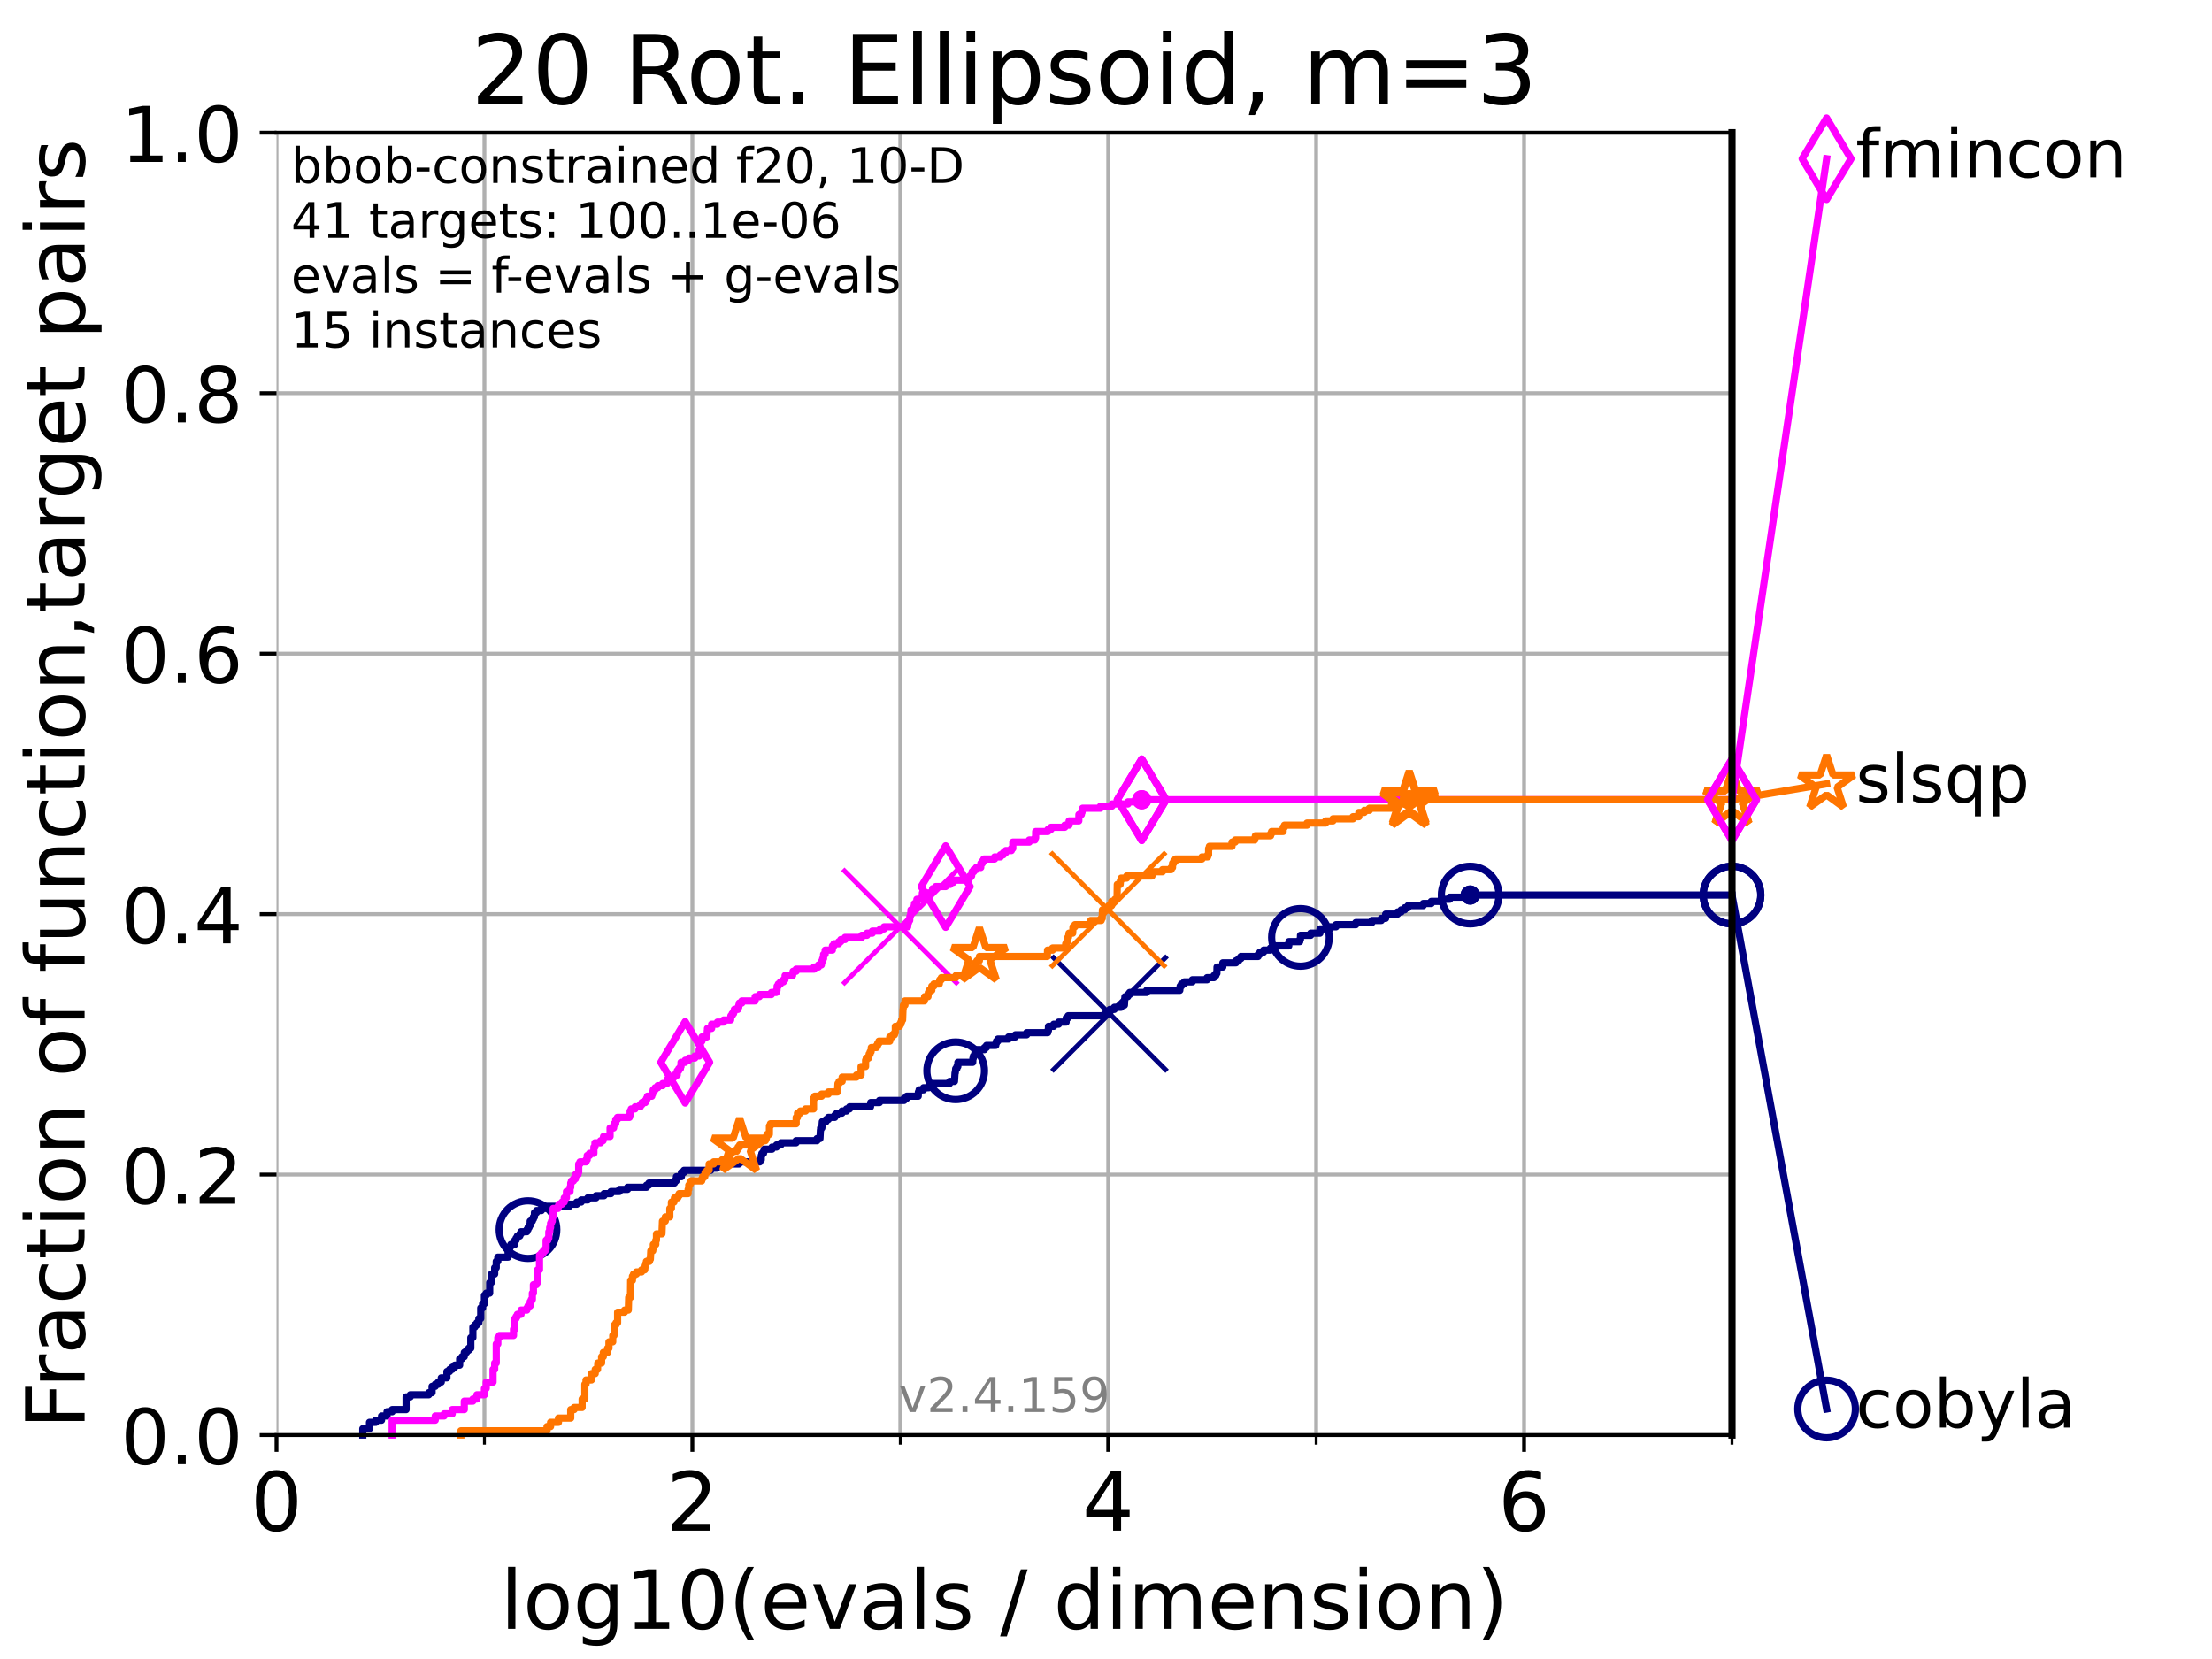 <?xml version="1.0" encoding="utf-8" standalone="no"?>
<!DOCTYPE svg PUBLIC "-//W3C//DTD SVG 1.1//EN"
  "http://www.w3.org/Graphics/SVG/1.1/DTD/svg11.dtd">
<!-- Created with matplotlib (https://matplotlib.org/) -->
<svg height="345.6pt" version="1.1" viewBox="0 0 460.8 345.6" width="460.8pt" xmlns="http://www.w3.org/2000/svg" xmlns:xlink="http://www.w3.org/1999/xlink">
 <defs>
  <style type="text/css">*{stroke-linecap:butt;stroke-linejoin:round;}</style>
 </defs>
 <g id="figure_1">
  <g id="patch_1">
   <path d="M 0 345.6 
L 460.8 345.6 
L 460.8 0 
L 0 0 
z
" style="fill:#ffffff;"/>
  </g>
  <g id="axes_1">
   <g id="patch_2">
    <path d="M 57.6 298.944 
L 360.806 298.944 
L 360.806 27.648 
L 57.6 27.648 
z
" style="fill:#ffffff;"/>
   </g>
   <g id="matplotlib.axis_1">
    <g id="xtick_1">
     <g id="line2d_1">
      <path clip-path="url(#p872b0e9771)" d="M 57.6 298.944 
L 57.6 27.648 
" style="fill:none;stroke:#b0b0b0;stroke-linecap:square;stroke-width:0.8;"/>
     </g>
     <g id="line2d_2">
      <defs>
       <path d="M 0 0 
L 0 3.5 
" id="md432a3bd65" style="stroke:#000000;stroke-width:0.8;"/>
      </defs>
      <g>
       <use style="stroke:#000000;stroke-width:0.8;" x="57.6" xlink:href="#md432a3bd65" y="298.944"/>
      </g>
     </g>
     <g id="text_1">
      <!-- 0 -->
      <g transform="translate(52.192 318.861)scale(0.17 -0.17)">
       <defs>
        <path d="M 31.781 66.406 
Q 24.172 66.406 20.328 58.906 
Q 16.5 51.422 16.5 36.375 
Q 16.5 21.391 20.328 13.891 
Q 24.172 6.391 31.781 6.391 
Q 39.453 6.391 43.281 13.891 
Q 47.125 21.391 47.125 36.375 
Q 47.125 51.422 43.281 58.906 
Q 39.453 66.406 31.781 66.406 
z
M 31.781 74.219 
Q 44.047 74.219 50.516 64.516 
Q 56.984 54.828 56.984 36.375 
Q 56.984 17.969 50.516 8.266 
Q 44.047 -1.422 31.781 -1.422 
Q 19.531 -1.422 13.062 8.266 
Q 6.594 17.969 6.594 36.375 
Q 6.594 54.828 13.062 64.516 
Q 19.531 74.219 31.781 74.219 
z
" id="DejaVuSans-48"/>
       </defs>
       <use xlink:href="#DejaVuSans-48"/>
      </g>
     </g>
    </g>
    <g id="xtick_2">
     <g id="line2d_3">
      <path clip-path="url(#p872b0e9771)" d="M 144.23 298.944 
L 144.23 27.648 
" style="fill:none;stroke:#b0b0b0;stroke-linecap:square;stroke-width:0.8;"/>
     </g>
     <g id="line2d_4">
      <g>
       <use style="stroke:#000000;stroke-width:0.8;" x="144.23" xlink:href="#md432a3bd65" y="298.944"/>
      </g>
     </g>
     <g id="text_2">
      <!-- 2 -->
      <g transform="translate(138.822 318.861)scale(0.17 -0.17)">
       <defs>
        <path d="M 19.188 8.297 
L 53.609 8.297 
L 53.609 0 
L 7.328 0 
L 7.328 8.297 
Q 12.938 14.109 22.625 23.891 
Q 32.328 33.688 34.812 36.531 
Q 39.547 41.844 41.422 45.531 
Q 43.312 49.219 43.312 52.781 
Q 43.312 58.594 39.234 62.25 
Q 35.156 65.922 28.609 65.922 
Q 23.969 65.922 18.812 64.312 
Q 13.672 62.703 7.812 59.422 
L 7.812 69.391 
Q 13.766 71.781 18.938 73 
Q 24.125 74.219 28.422 74.219 
Q 39.75 74.219 46.484 68.547 
Q 53.219 62.891 53.219 53.422 
Q 53.219 48.922 51.531 44.891 
Q 49.859 40.875 45.406 35.406 
Q 44.188 33.984 37.641 27.219 
Q 31.109 20.453 19.188 8.297 
z
" id="DejaVuSans-50"/>
       </defs>
       <use xlink:href="#DejaVuSans-50"/>
      </g>
     </g>
    </g>
    <g id="xtick_3">
     <g id="line2d_5">
      <path clip-path="url(#p872b0e9771)" d="M 230.861 298.944 
L 230.861 27.648 
" style="fill:none;stroke:#b0b0b0;stroke-linecap:square;stroke-width:0.8;"/>
     </g>
     <g id="line2d_6">
      <g>
       <use style="stroke:#000000;stroke-width:0.8;" x="230.861" xlink:href="#md432a3bd65" y="298.944"/>
      </g>
     </g>
     <g id="text_3">
      <!-- 4 -->
      <g transform="translate(225.453 318.861)scale(0.17 -0.17)">
       <defs>
        <path d="M 37.797 64.312 
L 12.891 25.391 
L 37.797 25.391 
z
M 35.203 72.906 
L 47.609 72.906 
L 47.609 25.391 
L 58.016 25.391 
L 58.016 17.188 
L 47.609 17.188 
L 47.609 0 
L 37.797 0 
L 37.797 17.188 
L 4.891 17.188 
L 4.891 26.703 
z
" id="DejaVuSans-52"/>
       </defs>
       <use xlink:href="#DejaVuSans-52"/>
      </g>
     </g>
    </g>
    <g id="xtick_4">
     <g id="line2d_7">
      <path clip-path="url(#p872b0e9771)" d="M 317.491 298.944 
L 317.491 27.648 
" style="fill:none;stroke:#b0b0b0;stroke-linecap:square;stroke-width:0.8;"/>
     </g>
     <g id="line2d_8">
      <g>
       <use style="stroke:#000000;stroke-width:0.8;" x="317.491" xlink:href="#md432a3bd65" y="298.944"/>
      </g>
     </g>
     <g id="text_4">
      <!-- 6 -->
      <g transform="translate(312.083 318.861)scale(0.17 -0.17)">
       <defs>
        <path d="M 33.016 40.375 
Q 26.375 40.375 22.484 35.828 
Q 18.609 31.297 18.609 23.391 
Q 18.609 15.531 22.484 10.953 
Q 26.375 6.391 33.016 6.391 
Q 39.656 6.391 43.531 10.953 
Q 47.406 15.531 47.406 23.391 
Q 47.406 31.297 43.531 35.828 
Q 39.656 40.375 33.016 40.375 
z
M 52.594 71.297 
L 52.594 62.312 
Q 48.875 64.062 45.094 64.984 
Q 41.312 65.922 37.594 65.922 
Q 27.828 65.922 22.672 59.328 
Q 17.531 52.734 16.797 39.406 
Q 19.672 43.656 24.016 45.922 
Q 28.375 48.188 33.594 48.188 
Q 44.578 48.188 50.953 41.516 
Q 57.328 34.859 57.328 23.391 
Q 57.328 12.156 50.688 5.359 
Q 44.047 -1.422 33.016 -1.422 
Q 20.359 -1.422 13.672 8.266 
Q 6.984 17.969 6.984 36.375 
Q 6.984 53.656 15.188 63.938 
Q 23.391 74.219 37.203 74.219 
Q 40.922 74.219 44.703 73.484 
Q 48.484 72.75 52.594 71.297 
z
" id="DejaVuSans-54"/>
       </defs>
       <use xlink:href="#DejaVuSans-54"/>
      </g>
     </g>
    </g>
    <g id="xtick_5">
     <g id="line2d_9">
      <path clip-path="url(#p872b0e9771)" d="M 100.915 298.944 
L 100.915 27.648 
" style="fill:none;stroke:#b0b0b0;stroke-linecap:square;stroke-width:0.8;"/>
     </g>
     <g id="line2d_10">
      <defs>
       <path d="M 0 0 
L 0 2 
" id="mda9f571cf0" style="stroke:#000000;stroke-width:0.6;"/>
      </defs>
      <g>
       <use style="stroke:#000000;stroke-width:0.6;" x="100.915" xlink:href="#mda9f571cf0" y="298.944"/>
      </g>
     </g>
    </g>
    <g id="xtick_6">
     <g id="line2d_11">
      <path clip-path="url(#p872b0e9771)" d="M 187.546 298.944 
L 187.546 27.648 
" style="fill:none;stroke:#b0b0b0;stroke-linecap:square;stroke-width:0.8;"/>
     </g>
     <g id="line2d_12">
      <g>
       <use style="stroke:#000000;stroke-width:0.6;" x="187.546" xlink:href="#mda9f571cf0" y="298.944"/>
      </g>
     </g>
    </g>
    <g id="xtick_7">
     <g id="line2d_13">
      <path clip-path="url(#p872b0e9771)" d="M 274.176 298.944 
L 274.176 27.648 
" style="fill:none;stroke:#b0b0b0;stroke-linecap:square;stroke-width:0.8;"/>
     </g>
     <g id="line2d_14">
      <g>
       <use style="stroke:#000000;stroke-width:0.6;" x="274.176" xlink:href="#mda9f571cf0" y="298.944"/>
      </g>
     </g>
    </g>
    <g id="xtick_8">
     <g id="line2d_15">
      <path clip-path="url(#p872b0e9771)" d="M 360.806 298.944 
L 360.806 27.648 
" style="fill:none;stroke:#b0b0b0;stroke-linecap:square;stroke-width:0.8;"/>
     </g>
     <g id="line2d_16">
      <g>
       <use style="stroke:#000000;stroke-width:0.6;" x="360.806" xlink:href="#mda9f571cf0" y="298.944"/>
      </g>
     </g>
    </g>
    <g id="text_5">
     <!-- log10(evals / dimension) -->
     <g transform="translate(104.239 339.314)scale(0.17 -0.17)">
      <defs>
       <path d="M 9.422 75.984 
L 18.406 75.984 
L 18.406 0 
L 9.422 0 
z
" id="DejaVuSans-108"/>
       <path d="M 30.609 48.391 
Q 23.391 48.391 19.188 42.75 
Q 14.984 37.109 14.984 27.297 
Q 14.984 17.484 19.156 11.844 
Q 23.344 6.203 30.609 6.203 
Q 37.797 6.203 41.984 11.859 
Q 46.188 17.531 46.188 27.297 
Q 46.188 37.016 41.984 42.703 
Q 37.797 48.391 30.609 48.391 
z
M 30.609 56 
Q 42.328 56 49.016 48.375 
Q 55.719 40.766 55.719 27.297 
Q 55.719 13.875 49.016 6.219 
Q 42.328 -1.422 30.609 -1.422 
Q 18.844 -1.422 12.172 6.219 
Q 5.516 13.875 5.516 27.297 
Q 5.516 40.766 12.172 48.375 
Q 18.844 56 30.609 56 
z
" id="DejaVuSans-111"/>
       <path d="M 45.406 27.984 
Q 45.406 37.75 41.375 43.109 
Q 37.359 48.484 30.078 48.484 
Q 22.859 48.484 18.828 43.109 
Q 14.797 37.75 14.797 27.984 
Q 14.797 18.266 18.828 12.891 
Q 22.859 7.516 30.078 7.516 
Q 37.359 7.516 41.375 12.891 
Q 45.406 18.266 45.406 27.984 
z
M 54.391 6.781 
Q 54.391 -7.172 48.188 -13.984 
Q 42 -20.797 29.203 -20.797 
Q 24.469 -20.797 20.266 -20.094 
Q 16.062 -19.391 12.109 -17.922 
L 12.109 -9.188 
Q 16.062 -11.328 19.922 -12.344 
Q 23.781 -13.375 27.781 -13.375 
Q 36.625 -13.375 41.016 -8.766 
Q 45.406 -4.156 45.406 5.172 
L 45.406 9.625 
Q 42.625 4.781 38.281 2.391 
Q 33.938 0 27.875 0 
Q 17.828 0 11.672 7.656 
Q 5.516 15.328 5.516 27.984 
Q 5.516 40.672 11.672 48.328 
Q 17.828 56 27.875 56 
Q 33.938 56 38.281 53.609 
Q 42.625 51.219 45.406 46.391 
L 45.406 54.688 
L 54.391 54.688 
z
" id="DejaVuSans-103"/>
       <path d="M 12.406 8.297 
L 28.516 8.297 
L 28.516 63.922 
L 10.984 60.406 
L 10.984 69.391 
L 28.422 72.906 
L 38.281 72.906 
L 38.281 8.297 
L 54.391 8.297 
L 54.391 0 
L 12.406 0 
z
" id="DejaVuSans-49"/>
       <path d="M 31 75.875 
Q 24.469 64.656 21.281 53.656 
Q 18.109 42.672 18.109 31.391 
Q 18.109 20.125 21.312 9.062 
Q 24.516 -2 31 -13.188 
L 23.188 -13.188 
Q 15.875 -1.703 12.234 9.375 
Q 8.594 20.453 8.594 31.391 
Q 8.594 42.281 12.203 53.312 
Q 15.828 64.359 23.188 75.875 
z
" id="DejaVuSans-40"/>
       <path d="M 56.203 29.594 
L 56.203 25.203 
L 14.891 25.203 
Q 15.484 15.922 20.484 11.062 
Q 25.484 6.203 34.422 6.203 
Q 39.594 6.203 44.453 7.469 
Q 49.312 8.734 54.109 11.281 
L 54.109 2.781 
Q 49.266 0.734 44.188 -0.344 
Q 39.109 -1.422 33.891 -1.422 
Q 20.797 -1.422 13.156 6.188 
Q 5.516 13.812 5.516 26.812 
Q 5.516 40.234 12.766 48.109 
Q 20.016 56 32.328 56 
Q 43.359 56 49.781 48.891 
Q 56.203 41.797 56.203 29.594 
z
M 47.219 32.234 
Q 47.125 39.594 43.094 43.984 
Q 39.062 48.391 32.422 48.391 
Q 24.906 48.391 20.391 44.141 
Q 15.875 39.891 15.188 32.172 
z
" id="DejaVuSans-101"/>
       <path d="M 2.984 54.688 
L 12.5 54.688 
L 29.594 8.797 
L 46.688 54.688 
L 56.203 54.688 
L 35.688 0 
L 23.484 0 
z
" id="DejaVuSans-118"/>
       <path d="M 34.281 27.484 
Q 23.391 27.484 19.188 25 
Q 14.984 22.516 14.984 16.5 
Q 14.984 11.719 18.141 8.906 
Q 21.297 6.109 26.703 6.109 
Q 34.188 6.109 38.703 11.406 
Q 43.219 16.703 43.219 25.484 
L 43.219 27.484 
z
M 52.203 31.203 
L 52.203 0 
L 43.219 0 
L 43.219 8.297 
Q 40.141 3.328 35.547 0.953 
Q 30.953 -1.422 24.312 -1.422 
Q 15.922 -1.422 10.953 3.297 
Q 6 8.016 6 15.922 
Q 6 25.141 12.172 29.828 
Q 18.359 34.516 30.609 34.516 
L 43.219 34.516 
L 43.219 35.406 
Q 43.219 41.609 39.141 45 
Q 35.062 48.391 27.688 48.391 
Q 23 48.391 18.547 47.266 
Q 14.109 46.141 10.016 43.891 
L 10.016 52.203 
Q 14.938 54.109 19.578 55.047 
Q 24.219 56 28.609 56 
Q 40.484 56 46.344 49.844 
Q 52.203 43.703 52.203 31.203 
z
" id="DejaVuSans-97"/>
       <path d="M 44.281 53.078 
L 44.281 44.578 
Q 40.484 46.531 36.375 47.5 
Q 32.281 48.484 27.875 48.484 
Q 21.188 48.484 17.844 46.438 
Q 14.5 44.391 14.5 40.281 
Q 14.5 37.156 16.891 35.375 
Q 19.281 33.594 26.516 31.984 
L 29.594 31.297 
Q 39.156 29.25 43.188 25.516 
Q 47.219 21.781 47.219 15.094 
Q 47.219 7.469 41.188 3.016 
Q 35.156 -1.422 24.609 -1.422 
Q 20.219 -1.422 15.453 -0.562 
Q 10.688 0.297 5.422 2 
L 5.422 11.281 
Q 10.406 8.688 15.234 7.391 
Q 20.062 6.109 24.812 6.109 
Q 31.156 6.109 34.562 8.281 
Q 37.984 10.453 37.984 14.406 
Q 37.984 18.062 35.516 20.016 
Q 33.062 21.969 24.703 23.781 
L 21.578 24.516 
Q 13.234 26.266 9.516 29.906 
Q 5.812 33.547 5.812 39.891 
Q 5.812 47.609 11.281 51.797 
Q 16.75 56 26.812 56 
Q 31.781 56 36.172 55.266 
Q 40.578 54.547 44.281 53.078 
z
" id="DejaVuSans-115"/>
       <path id="DejaVuSans-32"/>
       <path d="M 25.391 72.906 
L 33.688 72.906 
L 8.297 -9.281 
L 0 -9.281 
z
" id="DejaVuSans-47"/>
       <path d="M 45.406 46.391 
L 45.406 75.984 
L 54.391 75.984 
L 54.391 0 
L 45.406 0 
L 45.406 8.203 
Q 42.578 3.328 38.25 0.953 
Q 33.938 -1.422 27.875 -1.422 
Q 17.969 -1.422 11.734 6.484 
Q 5.516 14.406 5.516 27.297 
Q 5.516 40.188 11.734 48.094 
Q 17.969 56 27.875 56 
Q 33.938 56 38.25 53.625 
Q 42.578 51.266 45.406 46.391 
z
M 14.797 27.297 
Q 14.797 17.391 18.875 11.75 
Q 22.953 6.109 30.078 6.109 
Q 37.203 6.109 41.297 11.75 
Q 45.406 17.391 45.406 27.297 
Q 45.406 37.203 41.297 42.844 
Q 37.203 48.484 30.078 48.484 
Q 22.953 48.484 18.875 42.844 
Q 14.797 37.203 14.797 27.297 
z
" id="DejaVuSans-100"/>
       <path d="M 9.422 54.688 
L 18.406 54.688 
L 18.406 0 
L 9.422 0 
z
M 9.422 75.984 
L 18.406 75.984 
L 18.406 64.594 
L 9.422 64.594 
z
" id="DejaVuSans-105"/>
       <path d="M 52 44.188 
Q 55.375 50.25 60.062 53.125 
Q 64.75 56 71.094 56 
Q 79.641 56 84.281 50.016 
Q 88.922 44.047 88.922 33.016 
L 88.922 0 
L 79.891 0 
L 79.891 32.719 
Q 79.891 40.578 77.094 44.375 
Q 74.312 48.188 68.609 48.188 
Q 61.625 48.188 57.562 43.547 
Q 53.516 38.922 53.516 30.906 
L 53.516 0 
L 44.484 0 
L 44.484 32.719 
Q 44.484 40.625 41.703 44.406 
Q 38.922 48.188 33.109 48.188 
Q 26.219 48.188 22.156 43.531 
Q 18.109 38.875 18.109 30.906 
L 18.109 0 
L 9.078 0 
L 9.078 54.688 
L 18.109 54.688 
L 18.109 46.188 
Q 21.188 51.219 25.484 53.609 
Q 29.781 56 35.688 56 
Q 41.656 56 45.828 52.969 
Q 50 49.953 52 44.188 
z
" id="DejaVuSans-109"/>
       <path d="M 54.891 33.016 
L 54.891 0 
L 45.906 0 
L 45.906 32.719 
Q 45.906 40.484 42.875 44.328 
Q 39.844 48.188 33.797 48.188 
Q 26.516 48.188 22.312 43.547 
Q 18.109 38.922 18.109 30.906 
L 18.109 0 
L 9.078 0 
L 9.078 54.688 
L 18.109 54.688 
L 18.109 46.188 
Q 21.344 51.125 25.703 53.562 
Q 30.078 56 35.797 56 
Q 45.219 56 50.047 50.172 
Q 54.891 44.344 54.891 33.016 
z
" id="DejaVuSans-110"/>
       <path d="M 8.016 75.875 
L 15.828 75.875 
Q 23.141 64.359 26.781 53.312 
Q 30.422 42.281 30.422 31.391 
Q 30.422 20.453 26.781 9.375 
Q 23.141 -1.703 15.828 -13.188 
L 8.016 -13.188 
Q 14.5 -2 17.703 9.062 
Q 20.906 20.125 20.906 31.391 
Q 20.906 42.672 17.703 53.656 
Q 14.5 64.656 8.016 75.875 
z
" id="DejaVuSans-41"/>
      </defs>
      <use xlink:href="#DejaVuSans-108"/>
      <use x="27.783" xlink:href="#DejaVuSans-111"/>
      <use x="88.965" xlink:href="#DejaVuSans-103"/>
      <use x="152.441" xlink:href="#DejaVuSans-49"/>
      <use x="216.064" xlink:href="#DejaVuSans-48"/>
      <use x="279.688" xlink:href="#DejaVuSans-40"/>
      <use x="318.701" xlink:href="#DejaVuSans-101"/>
      <use x="380.225" xlink:href="#DejaVuSans-118"/>
      <use x="439.404" xlink:href="#DejaVuSans-97"/>
      <use x="500.684" xlink:href="#DejaVuSans-108"/>
      <use x="528.467" xlink:href="#DejaVuSans-115"/>
      <use x="580.566" xlink:href="#DejaVuSans-32"/>
      <use x="612.354" xlink:href="#DejaVuSans-47"/>
      <use x="646.045" xlink:href="#DejaVuSans-32"/>
      <use x="677.832" xlink:href="#DejaVuSans-100"/>
      <use x="741.309" xlink:href="#DejaVuSans-105"/>
      <use x="769.092" xlink:href="#DejaVuSans-109"/>
      <use x="866.504" xlink:href="#DejaVuSans-101"/>
      <use x="928.027" xlink:href="#DejaVuSans-110"/>
      <use x="991.406" xlink:href="#DejaVuSans-115"/>
      <use x="1043.506" xlink:href="#DejaVuSans-105"/>
      <use x="1071.289" xlink:href="#DejaVuSans-111"/>
      <use x="1132.471" xlink:href="#DejaVuSans-110"/>
      <use x="1195.85" xlink:href="#DejaVuSans-41"/>
     </g>
    </g>
   </g>
   <g id="matplotlib.axis_2">
    <g id="ytick_1">
     <g id="line2d_17">
      <path clip-path="url(#p872b0e9771)" d="M 57.6 298.944 
L 360.806 298.944 
" style="fill:none;stroke:#b0b0b0;stroke-linecap:square;stroke-width:0.8;"/>
     </g>
     <g id="line2d_18">
      <defs>
       <path d="M 0 0 
L -3.5 0 
" id="m05b962997e" style="stroke:#000000;stroke-width:0.8;"/>
      </defs>
      <g>
       <use style="stroke:#000000;stroke-width:0.8;" x="57.6" xlink:href="#m05b962997e" y="298.944"/>
      </g>
     </g>
     <g id="text_6">
      <!-- 0.0 -->
      <g transform="translate(25.155 305.023)scale(0.16 -0.16)">
       <defs>
        <path d="M 10.688 12.406 
L 21 12.406 
L 21 0 
L 10.688 0 
z
" id="DejaVuSans-46"/>
       </defs>
       <use xlink:href="#DejaVuSans-48"/>
       <use x="63.623" xlink:href="#DejaVuSans-46"/>
       <use x="95.41" xlink:href="#DejaVuSans-48"/>
      </g>
     </g>
    </g>
    <g id="ytick_2">
     <g id="line2d_19">
      <path clip-path="url(#p872b0e9771)" d="M 57.6 244.685 
L 360.806 244.685 
" style="fill:none;stroke:#b0b0b0;stroke-linecap:square;stroke-width:0.8;"/>
     </g>
     <g id="line2d_20">
      <g>
       <use style="stroke:#000000;stroke-width:0.8;" x="57.6" xlink:href="#m05b962997e" y="244.685"/>
      </g>
     </g>
     <g id="text_7">
      <!-- 0.2 -->
      <g transform="translate(25.155 250.764)scale(0.16 -0.16)">
       <use xlink:href="#DejaVuSans-48"/>
       <use x="63.623" xlink:href="#DejaVuSans-46"/>
       <use x="95.41" xlink:href="#DejaVuSans-50"/>
      </g>
     </g>
    </g>
    <g id="ytick_3">
     <g id="line2d_21">
      <path clip-path="url(#p872b0e9771)" d="M 57.6 190.426 
L 360.806 190.426 
" style="fill:none;stroke:#b0b0b0;stroke-linecap:square;stroke-width:0.8;"/>
     </g>
     <g id="line2d_22">
      <g>
       <use style="stroke:#000000;stroke-width:0.8;" x="57.6" xlink:href="#m05b962997e" y="190.426"/>
      </g>
     </g>
     <g id="text_8">
      <!-- 0.4 -->
      <g transform="translate(25.155 196.504)scale(0.16 -0.16)">
       <use xlink:href="#DejaVuSans-48"/>
       <use x="63.623" xlink:href="#DejaVuSans-46"/>
       <use x="95.41" xlink:href="#DejaVuSans-52"/>
      </g>
     </g>
    </g>
    <g id="ytick_4">
     <g id="line2d_23">
      <path clip-path="url(#p872b0e9771)" d="M 57.6 136.166 
L 360.806 136.166 
" style="fill:none;stroke:#b0b0b0;stroke-linecap:square;stroke-width:0.8;"/>
     </g>
     <g id="line2d_24">
      <g>
       <use style="stroke:#000000;stroke-width:0.8;" x="57.6" xlink:href="#m05b962997e" y="136.166"/>
      </g>
     </g>
     <g id="text_9">
      <!-- 0.6 -->
      <g transform="translate(25.155 142.245)scale(0.16 -0.16)">
       <use xlink:href="#DejaVuSans-48"/>
       <use x="63.623" xlink:href="#DejaVuSans-46"/>
       <use x="95.41" xlink:href="#DejaVuSans-54"/>
      </g>
     </g>
    </g>
    <g id="ytick_5">
     <g id="line2d_25">
      <path clip-path="url(#p872b0e9771)" d="M 57.6 81.907 
L 360.806 81.907 
" style="fill:none;stroke:#b0b0b0;stroke-linecap:square;stroke-width:0.8;"/>
     </g>
     <g id="line2d_26">
      <g>
       <use style="stroke:#000000;stroke-width:0.8;" x="57.6" xlink:href="#m05b962997e" y="81.907"/>
      </g>
     </g>
     <g id="text_10">
      <!-- 0.8 -->
      <g transform="translate(25.155 87.986)scale(0.16 -0.16)">
       <defs>
        <path d="M 31.781 34.625 
Q 24.75 34.625 20.719 30.859 
Q 16.703 27.094 16.703 20.516 
Q 16.703 13.922 20.719 10.156 
Q 24.75 6.391 31.781 6.391 
Q 38.812 6.391 42.859 10.172 
Q 46.922 13.969 46.922 20.516 
Q 46.922 27.094 42.891 30.859 
Q 38.875 34.625 31.781 34.625 
z
M 21.922 38.812 
Q 15.578 40.375 12.031 44.719 
Q 8.5 49.078 8.5 55.328 
Q 8.5 64.062 14.719 69.141 
Q 20.953 74.219 31.781 74.219 
Q 42.672 74.219 48.875 69.141 
Q 55.078 64.062 55.078 55.328 
Q 55.078 49.078 51.531 44.719 
Q 48 40.375 41.703 38.812 
Q 48.828 37.156 52.797 32.312 
Q 56.781 27.484 56.781 20.516 
Q 56.781 9.906 50.312 4.234 
Q 43.844 -1.422 31.781 -1.422 
Q 19.734 -1.422 13.25 4.234 
Q 6.781 9.906 6.781 20.516 
Q 6.781 27.484 10.781 32.312 
Q 14.797 37.156 21.922 38.812 
z
M 18.312 54.391 
Q 18.312 48.734 21.844 45.562 
Q 25.391 42.391 31.781 42.391 
Q 38.141 42.391 41.719 45.562 
Q 45.312 48.734 45.312 54.391 
Q 45.312 60.062 41.719 63.234 
Q 38.141 66.406 31.781 66.406 
Q 25.391 66.406 21.844 63.234 
Q 18.312 60.062 18.312 54.391 
z
" id="DejaVuSans-56"/>
       </defs>
       <use xlink:href="#DejaVuSans-48"/>
       <use x="63.623" xlink:href="#DejaVuSans-46"/>
       <use x="95.41" xlink:href="#DejaVuSans-56"/>
      </g>
     </g>
    </g>
    <g id="ytick_6">
     <g id="line2d_27">
      <path clip-path="url(#p872b0e9771)" d="M 57.6 27.648 
L 360.806 27.648 
" style="fill:none;stroke:#b0b0b0;stroke-linecap:square;stroke-width:0.8;"/>
     </g>
     <g id="line2d_28">
      <g>
       <use style="stroke:#000000;stroke-width:0.8;" x="57.6" xlink:href="#m05b962997e" y="27.648"/>
      </g>
     </g>
     <g id="text_11">
      <!-- 1.0 -->
      <g transform="translate(25.155 33.727)scale(0.16 -0.16)">
       <use xlink:href="#DejaVuSans-49"/>
       <use x="63.623" xlink:href="#DejaVuSans-46"/>
       <use x="95.41" xlink:href="#DejaVuSans-48"/>
      </g>
     </g>
    </g>
    <g id="text_12">
     <!-- Fraction of function,target pairs -->
     <g transform="translate(17.62 297.681)rotate(-90)scale(0.17 -0.17)">
      <defs>
       <path d="M 9.812 72.906 
L 51.703 72.906 
L 51.703 64.594 
L 19.672 64.594 
L 19.672 43.109 
L 48.578 43.109 
L 48.578 34.812 
L 19.672 34.812 
L 19.672 0 
L 9.812 0 
z
" id="DejaVuSans-70"/>
       <path d="M 41.109 46.297 
Q 39.594 47.172 37.812 47.578 
Q 36.031 48 33.891 48 
Q 26.266 48 22.188 43.047 
Q 18.109 38.094 18.109 28.812 
L 18.109 0 
L 9.078 0 
L 9.078 54.688 
L 18.109 54.688 
L 18.109 46.188 
Q 20.953 51.172 25.484 53.578 
Q 30.031 56 36.531 56 
Q 37.453 56 38.578 55.875 
Q 39.703 55.766 41.062 55.516 
z
" id="DejaVuSans-114"/>
       <path d="M 48.781 52.594 
L 48.781 44.188 
Q 44.969 46.297 41.141 47.344 
Q 37.312 48.391 33.406 48.391 
Q 24.656 48.391 19.812 42.844 
Q 14.984 37.312 14.984 27.297 
Q 14.984 17.281 19.812 11.734 
Q 24.656 6.203 33.406 6.203 
Q 37.312 6.203 41.141 7.25 
Q 44.969 8.297 48.781 10.406 
L 48.781 2.094 
Q 45.016 0.344 40.984 -0.531 
Q 36.969 -1.422 32.422 -1.422 
Q 20.062 -1.422 12.781 6.344 
Q 5.516 14.109 5.516 27.297 
Q 5.516 40.672 12.859 48.328 
Q 20.219 56 33.016 56 
Q 37.156 56 41.109 55.141 
Q 45.062 54.297 48.781 52.594 
z
" id="DejaVuSans-99"/>
       <path d="M 18.312 70.219 
L 18.312 54.688 
L 36.812 54.688 
L 36.812 47.703 
L 18.312 47.703 
L 18.312 18.016 
Q 18.312 11.328 20.141 9.422 
Q 21.969 7.516 27.594 7.516 
L 36.812 7.516 
L 36.812 0 
L 27.594 0 
Q 17.188 0 13.234 3.875 
Q 9.281 7.766 9.281 18.016 
L 9.281 47.703 
L 2.688 47.703 
L 2.688 54.688 
L 9.281 54.688 
L 9.281 70.219 
z
" id="DejaVuSans-116"/>
       <path d="M 37.109 75.984 
L 37.109 68.5 
L 28.516 68.5 
Q 23.688 68.5 21.797 66.547 
Q 19.922 64.594 19.922 59.516 
L 19.922 54.688 
L 34.719 54.688 
L 34.719 47.703 
L 19.922 47.703 
L 19.922 0 
L 10.891 0 
L 10.891 47.703 
L 2.297 47.703 
L 2.297 54.688 
L 10.891 54.688 
L 10.891 58.5 
Q 10.891 67.625 15.141 71.797 
Q 19.391 75.984 28.609 75.984 
z
" id="DejaVuSans-102"/>
       <path d="M 8.5 21.578 
L 8.5 54.688 
L 17.484 54.688 
L 17.484 21.922 
Q 17.484 14.156 20.5 10.266 
Q 23.531 6.391 29.594 6.391 
Q 36.859 6.391 41.078 11.031 
Q 45.312 15.672 45.312 23.688 
L 45.312 54.688 
L 54.297 54.688 
L 54.297 0 
L 45.312 0 
L 45.312 8.406 
Q 42.047 3.422 37.719 1 
Q 33.406 -1.422 27.688 -1.422 
Q 18.266 -1.422 13.375 4.438 
Q 8.5 10.297 8.5 21.578 
z
M 31.109 56 
z
" id="DejaVuSans-117"/>
       <path d="M 11.719 12.406 
L 22.016 12.406 
L 22.016 4 
L 14.016 -11.625 
L 7.719 -11.625 
L 11.719 4 
z
" id="DejaVuSans-44"/>
       <path d="M 18.109 8.203 
L 18.109 -20.797 
L 9.078 -20.797 
L 9.078 54.688 
L 18.109 54.688 
L 18.109 46.391 
Q 20.953 51.266 25.266 53.625 
Q 29.594 56 35.594 56 
Q 45.562 56 51.781 48.094 
Q 58.016 40.188 58.016 27.297 
Q 58.016 14.406 51.781 6.484 
Q 45.562 -1.422 35.594 -1.422 
Q 29.594 -1.422 25.266 0.953 
Q 20.953 3.328 18.109 8.203 
z
M 48.688 27.297 
Q 48.688 37.203 44.609 42.844 
Q 40.531 48.484 33.406 48.484 
Q 26.266 48.484 22.188 42.844 
Q 18.109 37.203 18.109 27.297 
Q 18.109 17.391 22.188 11.75 
Q 26.266 6.109 33.406 6.109 
Q 40.531 6.109 44.609 11.75 
Q 48.688 17.391 48.688 27.297 
z
" id="DejaVuSans-112"/>
      </defs>
      <use xlink:href="#DejaVuSans-70"/>
      <use x="50.27" xlink:href="#DejaVuSans-114"/>
      <use x="91.383" xlink:href="#DejaVuSans-97"/>
      <use x="152.662" xlink:href="#DejaVuSans-99"/>
      <use x="207.643" xlink:href="#DejaVuSans-116"/>
      <use x="246.852" xlink:href="#DejaVuSans-105"/>
      <use x="274.635" xlink:href="#DejaVuSans-111"/>
      <use x="335.816" xlink:href="#DejaVuSans-110"/>
      <use x="399.195" xlink:href="#DejaVuSans-32"/>
      <use x="430.982" xlink:href="#DejaVuSans-111"/>
      <use x="492.164" xlink:href="#DejaVuSans-102"/>
      <use x="527.369" xlink:href="#DejaVuSans-32"/>
      <use x="559.156" xlink:href="#DejaVuSans-102"/>
      <use x="594.361" xlink:href="#DejaVuSans-117"/>
      <use x="657.74" xlink:href="#DejaVuSans-110"/>
      <use x="721.119" xlink:href="#DejaVuSans-99"/>
      <use x="776.1" xlink:href="#DejaVuSans-116"/>
      <use x="815.309" xlink:href="#DejaVuSans-105"/>
      <use x="843.092" xlink:href="#DejaVuSans-111"/>
      <use x="904.273" xlink:href="#DejaVuSans-110"/>
      <use x="967.652" xlink:href="#DejaVuSans-44"/>
      <use x="999.439" xlink:href="#DejaVuSans-116"/>
      <use x="1038.648" xlink:href="#DejaVuSans-97"/>
      <use x="1099.928" xlink:href="#DejaVuSans-114"/>
      <use x="1139.291" xlink:href="#DejaVuSans-103"/>
      <use x="1202.768" xlink:href="#DejaVuSans-101"/>
      <use x="1264.291" xlink:href="#DejaVuSans-116"/>
      <use x="1303.5" xlink:href="#DejaVuSans-32"/>
      <use x="1335.287" xlink:href="#DejaVuSans-112"/>
      <use x="1398.764" xlink:href="#DejaVuSans-97"/>
      <use x="1460.043" xlink:href="#DejaVuSans-105"/>
      <use x="1487.826" xlink:href="#DejaVuSans-114"/>
      <use x="1528.939" xlink:href="#DejaVuSans-115"/>
     </g>
    </g>
   </g>
   <g id="line2d_29">
    <defs>
     <path d="M 0 1.5 
C 0.398 1.5 0.779 1.342 1.061 1.061 
C 1.342 0.779 1.5 0.398 1.5 0 
C 1.5 -0.398 1.342 -0.779 1.061 -1.061 
C 0.779 -1.342 0.398 -1.5 0 -1.5 
C -0.398 -1.5 -0.779 -1.342 -1.061 -1.061 
C -1.342 -0.779 -1.5 -0.398 -1.5 0 
C -1.5 0.398 -1.342 0.779 -1.061 1.061 
C -0.779 1.342 -0.398 1.5 0 1.5 
z
" id="m642f33aa7f" style="stroke:#000080;"/>
    </defs>
    <g>
     <use style="fill:#000080;stroke:#000080;" x="306.264" xlink:href="#m642f33aa7f" y="186.455"/>
     <use style="fill:#000080;stroke:#000080;" x="306.264" xlink:href="#m642f33aa7f" y="186.455"/>
    </g>
   </g>
   <g id="line2d_30">
    <path d="M 75.575 298.944 
L 75.575 297.621 
L 76.969 297.621 
L 76.969 296.297 
L 78.267 296.297 
L 78.267 295.856 
L 79.481 295.856 
L 79.481 294.974 
L 80.621 294.974 
L 80.621 294.092 
L 81.696 294.092 
L 81.696 293.65 
L 84.596 293.65 
L 84.596 291.004 
L 85.471 291.004 
L 85.471 290.562 
L 89.324 290.562 
L 89.324 290.121 
L 90.008 290.121 
L 90.008 288.798 
L 90.668 288.798 
L 90.668 288.357 
L 91.306 288.357 
L 91.306 287.916 
L 91.923 287.916 
L 91.923 287.033 
L 93.099 287.033 
L 93.099 285.71 
L 93.66 285.71 
L 93.66 285.269 
L 94.206 285.269 
L 94.206 284.828 
L 94.736 284.828 
L 94.736 284.387 
L 95.753 284.387 
L 95.753 283.063 
L 96.241 283.063 
L 96.241 282.622 
L 96.718 282.622 
L 96.718 281.74 
L 97.182 281.74 
L 97.182 281.299 
L 97.635 281.299 
L 97.635 280.858 
L 98.078 280.858 
L 98.078 278.652 
L 98.51 278.652 
L 98.51 276.446 
L 98.933 276.446 
L 98.933 276.005 
L 99.347 276.005 
L 99.347 275.564 
L 99.751 275.564 
L 99.751 274.682 
L 100.147 274.682 
L 100.147 272.476 
L 100.535 272.476 
L 100.535 271.594 
L 100.915 271.594 
L 100.915 269.829 
L 101.288 269.829 
L 101.288 269.388 
L 102.011 269.388 
L 102.011 267.183 
L 102.363 267.183 
L 102.363 265.418 
L 103.047 265.418 
L 103.047 264.095 
L 103.38 264.095 
L 103.38 262.771 
L 103.707 262.771 
L 103.707 261.889 
L 105.851 261.889 
L 105.851 260.566 
L 106.138 260.566 
L 106.138 259.683 
L 106.421 259.683 
L 106.421 259.242 
L 107.245 259.242 
L 107.245 258.36 
L 107.512 258.36 
L 107.512 257.919 
L 107.775 257.919 
L 107.775 257.478 
L 108.29 257.478 
L 108.29 257.036 
L 108.543 257.036 
L 108.543 256.595 
L 109.757 256.595 
L 109.757 256.154 
L 109.99 256.154 
L 109.99 255.713 
L 110.221 255.713 
L 110.221 255.272 
L 110.449 255.272 
L 110.449 254.39 
L 110.897 254.39 
L 110.897 253.949 
L 111.117 253.949 
L 111.117 253.507 
L 111.335 253.507 
L 111.335 252.625 
L 111.762 252.625 
L 111.762 252.184 
L 112.79 252.184 
L 112.79 251.743 
L 113.574 251.743 
L 113.574 251.302 
L 118.598 251.302 
L 118.598 250.861 
L 120.149 250.861 
L 120.149 250.42 
L 121.073 250.42 
L 121.073 249.978 
L 122.44 249.978 
L 122.44 249.537 
L 124.156 249.537 
L 124.156 249.096 
L 125.83 249.096 
L 125.83 248.655 
L 127.274 248.655 
L 127.274 248.214 
L 129.041 248.214 
L 129.041 247.773 
L 130.734 247.773 
L 130.734 247.332 
L 134.684 247.332 
L 134.684 246.89 
L 135.177 246.89 
L 135.177 246.449 
L 140.497 246.449 
L 140.497 246.008 
L 140.861 246.008 
L 140.906 245.126 
L 141.953 245.126 
L 141.953 244.244 
L 142.498 244.244 
L 142.498 243.803 
L 148.063 243.803 
L 148.063 243.361 
L 149.339 243.361 
L 149.339 242.92 
L 150.906 242.92 
L 150.906 242.479 
L 153.945 242.479 
L 153.945 242.038 
L 158.286 242.038 
L 158.286 241.597 
L 158.586 241.597 
L 158.586 240.715 
L 158.709 240.715 
L 158.709 240.273 
L 159.054 240.273 
L 159.054 239.832 
L 159.207 239.832 
L 159.207 239.391 
L 160.832 239.391 
L 160.832 238.95 
L 161.773 238.95 
L 161.773 238.509 
L 162.67 238.509 
L 162.67 238.068 
L 165.833 238.068 
L 165.833 237.627 
L 170.191 237.627 
L 170.191 237.186 
L 170.815 237.186 
L 170.906 235.421 
L 170.951 235.421 
L 170.951 234.98 
L 171.204 234.98 
L 171.303 233.657 
L 172.08 233.657 
L 172.08 233.215 
L 172.554 233.215 
L 172.554 232.774 
L 173.899 232.774 
L 173.899 232.333 
L 174.321 232.333 
L 174.321 231.892 
L 175.392 231.892 
L 175.392 231.451 
L 176.351 231.451 
L 176.351 231.01 
L 176.975 231.01 
L 176.975 230.569 
L 181.345 230.569 
L 181.382 229.686 
L 183.211 229.686 
L 183.211 229.245 
L 188.336 229.245 
L 188.336 228.804 
L 188.901 228.804 
L 188.901 228.363 
L 191.282 228.363 
L 191.316 227.481 
L 191.463 227.481 
L 191.463 227.04 
L 192.387 227.04 
L 192.387 226.598 
L 193.469 226.598 
L 193.469 226.157 
L 193.747 226.157 
L 193.747 225.716 
L 197.82 225.716 
L 197.82 225.275 
L 198.836 225.275 
L 198.946 223.51 
L 199.001 223.51 
L 199.085 222.628 
L 199.332 222.628 
L 199.332 222.187 
L 199.536 222.187 
L 199.543 221.305 
L 202.639 221.305 
L 202.678 220.423 
L 202.777 220.423 
L 202.777 219.981 
L 203.01 219.981 
L 203.112 219.099 
L 203.346 219.099 
L 203.346 218.658 
L 205.088 218.658 
L 205.088 218.217 
L 205.5 218.217 
L 205.5 217.776 
L 207.436 217.776 
L 207.436 217.335 
L 207.569 217.335 
L 207.569 216.894 
L 207.89 216.894 
L 207.89 216.452 
L 210.105 216.452 
L 210.105 216.011 
L 211.52 216.011 
L 211.52 215.57 
L 213.876 215.57 
L 213.876 215.129 
L 218.26 215.129 
L 218.26 214.688 
L 218.407 214.688 
L 218.412 213.806 
L 219.512 213.806 
L 219.512 213.364 
L 220.53 213.364 
L 220.53 212.923 
L 222.102 212.923 
L 222.109 212.041 
L 222.517 212.041 
L 222.517 211.6 
L 230.109 211.6 
L 230.109 211.159 
L 231.157 211.159 
L 231.196 210.277 
L 232.136 210.277 
L 232.136 209.835 
L 233.544 209.835 
L 233.544 209.394 
L 234.237 209.394 
L 234.343 207.63 
L 234.934 207.63 
L 234.934 207.189 
L 235.332 207.189 
L 235.332 206.747 
L 238.861 206.747 
L 238.861 206.306 
L 245.776 206.306 
L 245.843 205.424 
L 246.106 205.424 
L 246.106 204.983 
L 246.719 204.983 
L 246.719 204.542 
L 248.39 204.542 
L 248.39 204.101 
L 251.46 204.101 
L 251.46 203.66 
L 252.888 203.66 
L 252.888 203.218 
L 253.287 203.218 
L 253.287 202.777 
L 253.499 202.777 
L 253.527 201.454 
L 254.728 201.454 
L 254.732 200.572 
L 257.467 200.572 
L 257.467 200.13 
L 258.056 200.13 
L 258.056 199.689 
L 258.514 199.689 
L 258.514 199.248 
L 262.088 199.248 
L 262.088 198.807 
L 262.448 198.807 
L 262.448 198.366 
L 263.225 198.366 
L 263.225 197.925 
L 264.65 197.925 
L 264.65 197.484 
L 265.523 197.484 
L 265.523 197.043 
L 268.475 197.043 
L 268.489 196.16 
L 270.761 196.16 
L 270.761 195.719 
L 270.905 195.719 
L 270.916 194.837 
L 273.044 194.837 
L 273.044 194.396 
L 274.97 194.396 
L 274.972 193.514 
L 277.083 193.514 
L 277.083 193.072 
L 278.309 193.072 
L 278.309 192.631 
L 282.429 192.631 
L 282.429 192.19 
L 285.798 192.19 
L 285.798 191.749 
L 287.746 191.749 
L 287.746 191.308 
L 288.651 191.308 
L 288.653 190.426 
L 291.134 190.426 
L 291.134 189.984 
L 291.89 189.984 
L 291.89 189.543 
L 292.623 189.543 
L 292.623 189.102 
L 293.325 189.102 
L 293.325 188.661 
L 296.489 188.661 
L 296.489 188.22 
L 298.159 188.22 
L 298.159 187.779 
L 300.18 187.779 
L 300.18 187.338 
L 302.002 187.338 
L 302.002 186.897 
L 306.264 186.897 
L 306.264 186.455 
L 360.806 186.455 
L 360.806 186.455 
" style="fill:none;stroke:#000080;stroke-linecap:square;stroke-width:1.5;"/>
   </g>
   <g id="line2d_31">
    <defs>
     <path d="M 0 6 
C 1.591 6 3.117 5.368 4.243 4.243 
C 5.368 3.117 6 1.591 6 0 
C 6 -1.591 5.368 -3.117 4.243 -4.243 
C 3.117 -5.368 1.591 -6 0 -6 
C -1.591 -6 -3.117 -5.368 -4.243 -4.243 
C -5.368 -3.117 -6 -1.591 -6 0 
C -6 1.591 -5.368 3.117 -4.243 4.243 
C -3.117 5.368 -1.591 6 0 6 
z
" id="m28f5a342a9" style="stroke:#000080;stroke-width:1.5;"/>
    </defs>
    <g>
     <use style="fill-opacity:0;stroke:#000080;stroke-width:1.5;" x="109.99" xlink:href="#m28f5a342a9" y="256.154"/>
     <use style="fill-opacity:0;stroke:#000080;stroke-width:1.5;" x="199.085" xlink:href="#m28f5a342a9" y="223.069"/>
     <use style="fill-opacity:0;stroke:#000080;stroke-width:1.5;" x="270.905" xlink:href="#m28f5a342a9" y="195.278"/>
     <use style="fill-opacity:0;stroke:#000080;stroke-width:1.5;" x="306.264" xlink:href="#m28f5a342a9" y="186.455"/>
     <use style="fill-opacity:0;stroke:#000080;stroke-width:1.5;" x="360.806" xlink:href="#m28f5a342a9" y="186.455"/>
    </g>
   </g>
   <g id="line2d_32">
    <path style="fill:none;stroke:#000080;stroke-linecap:square;stroke-width:1.5;"/>
    <g/>
   </g>
   <g id="line2d_33">
    <path clip-path="url(#p872b0e9771)" d="M 231.127 211.159 
" style="fill:none;stroke:#000080;stroke-linecap:square;stroke-width:1.5;"/>
    <defs>
     <path d="M -12 12 
L 12 -12 
M -12 -12 
L 12 12 
" id="m0f03c4ac91" style="stroke:#000080;"/>
    </defs>
    <g clip-path="url(#p872b0e9771)">
     <use style="fill:#000080;stroke:#000080;" x="231.127" xlink:href="#m0f03c4ac91" y="211.159"/>
    </g>
   </g>
   <g id="line2d_34">
    <defs>
     <path d="M 0 1.5 
C 0.398 1.5 0.779 1.342 1.061 1.061 
C 1.342 0.779 1.5 0.398 1.5 0 
C 1.5 -0.398 1.342 -0.779 1.061 -1.061 
C 0.779 -1.342 0.398 -1.5 0 -1.5 
C -0.398 -1.5 -0.779 -1.342 -1.061 -1.061 
C -1.342 -0.779 -1.5 -0.398 -1.5 0 
C -1.5 0.398 -1.342 0.779 -1.061 1.061 
C -0.779 1.342 -0.398 1.5 0 1.5 
z
" id="m1a350772ae" style="stroke:#ff00ff;"/>
    </defs>
    <g>
     <use style="fill:#ff00ff;stroke:#ff00ff;" x="237.842" xlink:href="#m1a350772ae" y="166.604"/>
     <use style="fill:#ff00ff;stroke:#ff00ff;" x="237.842" xlink:href="#m1a350772ae" y="166.604"/>
    </g>
   </g>
   <g id="line2d_35">
    <path d="M 81.696 298.944 
L 81.696 295.856 
L 90.668 295.856 
L 90.668 294.974 
L 92.52 294.974 
L 92.52 294.533 
L 94.206 294.533 
L 94.206 293.65 
L 96.718 293.65 
L 96.718 291.886 
L 98.51 291.886 
L 98.51 291.445 
L 99.347 291.445 
L 99.347 290.562 
L 100.915 290.562 
L 100.915 289.239 
L 101.288 289.239 
L 101.288 287.916 
L 102.708 287.916 
L 102.708 285.269 
L 103.047 285.269 
L 103.047 283.946 
L 103.38 283.946 
L 103.38 279.975 
L 103.707 279.975 
L 103.707 278.652 
L 104.029 278.652 
L 104.029 278.211 
L 106.974 278.211 
L 106.974 276.887 
L 107.245 276.887 
L 107.245 274.682 
L 107.512 274.682 
L 107.512 274.241 
L 107.775 274.241 
L 107.775 273.799 
L 108.543 273.799 
L 108.543 272.917 
L 109.757 272.917 
L 109.757 272.476 
L 109.99 272.476 
L 109.99 272.035 
L 110.449 272.035 
L 110.449 271.153 
L 110.675 271.153 
L 110.675 270.712 
L 110.897 270.712 
L 110.897 269.388 
L 111.117 269.388 
L 111.117 267.624 
L 111.762 267.624 
L 111.762 267.183 
L 111.972 267.183 
L 111.972 264.536 
L 112.386 264.536 
L 112.386 261.448 
L 112.79 261.448 
L 112.79 261.007 
L 113.186 261.007 
L 113.186 260.566 
L 113.574 260.566 
L 113.574 260.124 
L 113.765 260.124 
L 113.765 258.36 
L 114.142 258.36 
L 114.142 257.919 
L 114.327 257.919 
L 114.327 256.595 
L 114.51 256.595 
L 114.51 255.713 
L 114.692 255.713 
L 114.692 254.831 
L 114.872 254.831 
L 114.872 254.39 
L 115.051 254.39 
L 115.051 253.507 
L 115.227 253.507 
L 115.227 251.743 
L 116.253 251.743 
L 116.253 251.302 
L 116.419 251.302 
L 116.419 250.861 
L 117.068 250.861 
L 117.068 250.42 
L 117.54 250.42 
L 117.54 249.537 
L 118.001 249.537 
L 118.001 248.214 
L 118.745 248.214 
L 118.745 247.332 
L 118.89 247.332 
L 118.89 246.449 
L 119.034 246.449 
L 119.034 246.008 
L 119.46 246.008 
L 119.46 245.567 
L 119.876 245.567 
L 119.876 244.685 
L 120.418 244.685 
L 120.418 244.244 
L 120.551 244.244 
L 120.551 242.479 
L 120.814 242.479 
L 120.814 242.038 
L 122.077 242.038 
L 122.077 241.597 
L 122.32 241.597 
L 122.32 240.715 
L 122.796 240.715 
L 122.796 240.273 
L 123.714 240.273 
L 123.714 238.95 
L 123.936 238.95 
L 123.936 238.068 
L 125.116 238.068 
L 125.116 237.627 
L 125.628 237.627 
L 125.729 236.744 
L 127.087 236.744 
L 127.087 234.98 
L 127.822 234.98 
L 127.911 234.098 
L 128.266 234.098 
L 128.266 233.215 
L 128.615 233.215 
L 128.615 232.774 
L 131.116 232.774 
L 131.116 232.333 
L 131.266 232.333 
L 131.266 231.451 
L 131.49 231.451 
L 131.49 231.01 
L 132.287 231.01 
L 132.287 230.569 
L 133.39 230.569 
L 133.39 230.127 
L 133.722 230.127 
L 133.722 229.686 
L 134.432 229.686 
L 134.432 229.245 
L 134.684 229.245 
L 134.684 228.804 
L 134.87 228.804 
L 134.87 228.363 
L 135.776 228.363 
L 135.776 227.922 
L 135.952 227.922 
L 135.952 227.481 
L 136.069 227.481 
L 136.069 227.04 
L 136.471 227.04 
L 136.471 226.598 
L 137.031 226.598 
L 137.031 226.157 
L 138.051 226.157 
L 138.051 225.716 
L 138.969 225.716 
L 139.018 224.834 
L 139.986 224.834 
L 139.986 224.393 
L 140.451 224.393 
L 140.451 223.952 
L 141.084 223.952 
L 141.084 223.069 
L 141.393 223.069 
L 141.393 222.628 
L 141.74 222.628 
L 141.74 222.187 
L 141.868 222.187 
L 141.868 221.305 
L 142.743 221.305 
L 142.743 220.864 
L 143.502 220.864 
L 143.502 220.423 
L 144.75 220.423 
L 144.75 219.981 
L 145.643 219.981 
L 145.643 218.658 
L 145.886 218.658 
L 145.886 216.894 
L 146.227 216.894 
L 146.227 216.011 
L 147.248 216.011 
L 147.344 214.688 
L 147.376 214.688 
L 147.376 214.247 
L 148.247 214.247 
L 148.247 213.364 
L 149.453 213.364 
L 149.453 212.923 
L 150.747 212.923 
L 150.747 212.482 
L 152.206 212.482 
L 152.255 211.6 
L 152.523 211.6 
L 152.523 211.159 
L 152.811 211.159 
L 152.811 210.718 
L 152.978 210.718 
L 152.978 210.277 
L 153.719 210.277 
L 153.719 209.835 
L 153.9 209.835 
L 153.9 209.394 
L 154.012 209.394 
L 154.012 208.953 
L 154.541 208.953 
L 154.541 208.512 
L 157.307 208.512 
L 157.307 207.63 
L 158.187 207.63 
L 158.187 207.189 
L 160.699 207.189 
L 160.699 206.747 
L 161.707 206.747 
L 161.707 206.306 
L 161.869 206.306 
L 161.884 205.424 
L 162.133 205.424 
L 162.133 204.983 
L 162.578 204.983 
L 162.578 204.542 
L 163.205 204.542 
L 163.205 204.101 
L 163.518 204.101 
L 163.545 203.218 
L 165.109 203.218 
L 165.208 202.336 
L 165.851 202.336 
L 165.851 201.895 
L 169.58 201.895 
L 169.58 201.454 
L 170.496 201.454 
L 170.496 201.013 
L 171.105 201.013 
L 171.105 200.572 
L 171.218 200.572 
L 171.218 200.13 
L 171.378 200.13 
L 171.378 199.689 
L 171.564 199.689 
L 171.564 198.807 
L 171.887 198.807 
L 171.895 197.925 
L 173.398 197.925 
L 173.406 197.043 
L 173.731 197.043 
L 173.731 196.601 
L 174.731 196.601 
L 174.731 196.16 
L 175.157 196.16 
L 175.157 195.719 
L 176.045 195.719 
L 176.045 195.278 
L 179.517 195.278 
L 179.517 194.837 
L 180.603 194.837 
L 180.603 194.396 
L 181.718 194.396 
L 181.718 193.955 
L 183.371 193.955 
L 183.371 193.514 
L 184.171 193.514 
L 184.171 193.072 
L 189.085 193.072 
L 189.148 192.19 
L 189.282 192.19 
L 189.282 191.749 
L 189.504 191.749 
L 189.544 190.867 
L 189.642 190.867 
L 189.75 189.984 
L 189.763 189.984 
L 189.763 189.543 
L 190.336 189.543 
L 190.436 188.661 
L 190.504 188.661 
L 190.504 188.22 
L 190.98 188.22 
L 191.002 187.338 
L 191.93 187.338 
L 191.93 186.897 
L 192.103 186.897 
L 192.147 186.014 
L 194.178 186.014 
L 194.278 185.132 
L 194.917 185.132 
L 194.917 184.691 
L 196.994 184.691 
L 196.994 184.25 
L 197.923 184.25 
L 197.923 183.809 
L 198.621 183.809 
L 198.621 183.367 
L 201.757 183.367 
L 201.757 182.926 
L 202.022 182.926 
L 202.022 182.485 
L 202.4 182.485 
L 202.5 181.603 
L 202.854 181.603 
L 202.854 181.162 
L 203.365 181.162 
L 203.365 180.721 
L 204.305 180.721 
L 204.333 179.838 
L 204.65 179.838 
L 204.65 179.397 
L 204.938 179.397 
L 204.938 178.956 
L 207.196 178.956 
L 207.196 178.515 
L 208.411 178.515 
L 208.411 178.074 
L 209.011 178.074 
L 209.011 177.633 
L 209.516 177.633 
L 209.516 177.192 
L 210.685 177.192 
L 210.685 176.751 
L 210.979 176.751 
L 210.987 175.427 
L 214.416 175.427 
L 214.416 174.986 
L 215.589 174.986 
L 215.589 174.545 
L 215.737 174.545 
L 215.752 173.221 
L 218.309 173.221 
L 218.309 172.78 
L 218.949 172.78 
L 218.949 172.339 
L 221.808 172.339 
L 221.808 171.898 
L 222.706 171.898 
L 222.71 171.016 
L 224.735 171.016 
L 224.753 169.692 
L 225.271 169.692 
L 225.271 169.251 
L 225.409 169.251 
L 225.409 168.81 
L 225.524 168.81 
L 225.524 168.369 
L 229.249 168.369 
L 229.249 167.928 
L 231.654 167.928 
L 231.654 167.487 
L 234.968 167.487 
L 234.968 167.046 
L 237.842 167.046 
L 237.842 166.604 
L 360.806 166.604 
L 360.806 166.604 
" style="fill:none;stroke:#ff00ff;stroke-linecap:square;stroke-width:1.5;"/>
   </g>
   <g id="line2d_36">
    <defs>
     <path d="M -0 8.485 
L 5.091 0 
L 0 -8.485 
L -5.091 -0 
z
" id="mb6cae68773" style="stroke:#ff00ff;stroke-linejoin:miter;stroke-width:1.5;"/>
    </defs>
    <g>
     <use style="fill-opacity:0;stroke:#ff00ff;stroke-linejoin:miter;stroke-width:1.5;" x="142.743" xlink:href="#mb6cae68773" y="221.305"/>
     <use style="fill-opacity:0;stroke:#ff00ff;stroke-linejoin:miter;stroke-width:1.5;" x="196.994" xlink:href="#mb6cae68773" y="184.691"/>
     <use style="fill-opacity:0;stroke:#ff00ff;stroke-linejoin:miter;stroke-width:1.5;" x="237.842" xlink:href="#mb6cae68773" y="166.604"/>
     <use style="fill-opacity:0;stroke:#ff00ff;stroke-linejoin:miter;stroke-width:1.5;" x="237.842" xlink:href="#mb6cae68773" y="166.604"/>
     <use style="fill-opacity:0;stroke:#ff00ff;stroke-linejoin:miter;stroke-width:1.5;" x="360.806" xlink:href="#mb6cae68773" y="166.604"/>
    </g>
   </g>
   <g id="line2d_37">
    <path style="fill:none;stroke:#ff00ff;stroke-linecap:square;stroke-width:1.5;"/>
    <g/>
   </g>
   <g id="line2d_38">
    <path clip-path="url(#p872b0e9771)" d="M 187.57 193.072 
" style="fill:none;stroke:#ff00ff;stroke-linecap:square;stroke-width:1.5;"/>
    <defs>
     <path d="M -12 12 
L 12 -12 
M -12 -12 
L 12 12 
" id="md81bb17540" style="stroke:#ff00ff;"/>
    </defs>
    <g clip-path="url(#p872b0e9771)">
     <use style="fill:#ff00ff;stroke:#ff00ff;" x="187.57" xlink:href="#md81bb17540" y="193.072"/>
    </g>
   </g>
   <g id="line2d_39">
    <defs>
     <path d="M 0 1.5 
C 0.398 1.5 0.779 1.342 1.061 1.061 
C 1.342 0.779 1.5 0.398 1.5 0 
C 1.5 -0.398 1.342 -0.779 1.061 -1.061 
C 0.779 -1.342 0.398 -1.5 0 -1.5 
C -0.398 -1.5 -0.779 -1.342 -1.061 -1.061 
C -1.342 -0.779 -1.5 -0.398 -1.5 0 
C -1.5 0.398 -1.342 0.779 -1.061 1.061 
C -0.779 1.342 -0.398 1.5 0 1.5 
z
" id="m8306a73b80" style="stroke:#ff7500;"/>
    </defs>
    <g>
     <use style="fill:#ff7500;stroke:#ff7500;" x="293.573" xlink:href="#m8306a73b80" y="166.604"/>
     <use style="fill:#ff7500;stroke:#ff7500;" x="293.573" xlink:href="#m8306a73b80" y="166.604"/>
    </g>
   </g>
   <g id="line2d_40">
    <path d="M 95.999 298.944 
L 95.999 298.062 
L 113.954 298.062 
L 113.954 297.179 
L 114.692 297.179 
L 114.692 296.297 
L 116.337 296.297 
L 116.337 295.415 
L 118.89 295.415 
L 118.89 293.65 
L 119.6 293.65 
L 119.6 293.209 
L 121.266 293.209 
L 121.266 291.445 
L 121.831 291.445 
L 121.831 288.357 
L 122.077 288.357 
L 122.077 287.475 
L 123.203 287.475 
L 123.203 286.151 
L 123.992 286.151 
L 123.992 285.269 
L 124.482 285.269 
L 124.535 283.946 
L 125.322 283.946 
L 125.322 282.622 
L 125.679 282.622 
L 125.679 281.74 
L 126.565 281.74 
L 126.565 280.858 
L 126.852 280.858 
L 126.852 279.534 
L 127.641 279.534 
L 127.641 278.211 
L 127.911 278.211 
L 128.001 276.005 
L 128.31 276.005 
L 128.31 275.564 
L 128.658 275.564 
L 128.658 273.358 
L 130.107 273.358 
L 130.107 272.917 
L 130.888 272.917 
L 130.964 270.27 
L 131.341 270.27 
L 131.378 266.741 
L 131.747 266.741 
L 131.747 265.859 
L 131.965 265.859 
L 131.965 265.418 
L 132.569 265.418 
L 132.569 264.977 
L 133.656 264.977 
L 133.656 264.536 
L 134.305 264.536 
L 134.4 263.653 
L 134.527 263.653 
L 134.527 263.212 
L 134.652 263.212 
L 134.652 262.771 
L 135.298 262.771 
L 135.298 262.33 
L 135.479 262.33 
L 135.569 260.566 
L 135.981 260.566 
L 135.981 260.124 
L 136.098 260.124 
L 136.098 259.242 
L 136.612 259.242 
L 136.612 258.36 
L 136.753 258.36 
L 136.753 257.036 
L 137.893 257.036 
L 137.998 254.39 
L 138.592 254.39 
L 138.592 253.507 
L 139.532 253.507 
L 139.532 251.743 
L 139.867 251.743 
L 139.867 250.42 
L 140.405 250.42 
L 140.497 249.537 
L 141.195 249.537 
L 141.195 249.096 
L 141.48 249.096 
L 141.48 248.655 
L 143.345 248.655 
L 143.345 247.773 
L 143.482 247.773 
L 143.482 246.89 
L 143.716 246.89 
L 143.716 246.449 
L 143.927 246.449 
L 143.927 246.008 
L 146.177 246.008 
L 146.177 245.567 
L 146.362 245.567 
L 146.362 245.126 
L 146.827 245.126 
L 146.876 244.244 
L 147.28 244.244 
L 147.28 243.803 
L 147.723 243.803 
L 147.723 242.479 
L 148.667 242.479 
L 148.667 242.038 
L 150.452 242.038 
L 150.452 241.597 
L 152.045 241.597 
L 152.132 240.273 
L 152.414 240.273 
L 152.414 239.832 
L 153.467 239.832 
L 153.467 239.391 
L 153.764 239.391 
L 153.764 238.95 
L 154.079 238.95 
L 154.079 238.509 
L 156.677 238.509 
L 156.677 238.068 
L 157.485 238.068 
L 157.485 237.627 
L 159.435 237.627 
L 159.435 237.186 
L 159.643 237.186 
L 159.643 236.744 
L 159.784 236.744 
L 159.784 236.303 
L 160.271 236.303 
L 160.287 234.539 
L 160.494 234.539 
L 160.494 234.098 
L 165.857 234.098 
L 165.857 232.774 
L 166.129 232.774 
L 166.129 231.892 
L 166.718 231.892 
L 166.718 231.451 
L 167.802 231.451 
L 167.802 231.01 
L 169.472 231.01 
L 169.472 228.804 
L 169.721 228.804 
L 169.721 228.363 
L 171.141 228.363 
L 171.141 227.922 
L 172.549 227.922 
L 172.549 227.481 
L 174.465 227.481 
L 174.567 225.716 
L 174.798 225.716 
L 174.798 225.275 
L 175.435 225.275 
L 175.435 224.393 
L 178.407 224.393 
L 178.407 223.952 
L 179.375 223.952 
L 179.375 222.187 
L 180.316 222.187 
L 180.316 220.864 
L 180.459 220.864 
L 180.459 220.423 
L 180.943 220.423 
L 180.943 219.981 
L 181.058 219.981 
L 181.058 219.54 
L 181.266 219.54 
L 181.266 219.099 
L 181.462 219.099 
L 181.509 218.217 
L 182.612 218.217 
L 182.612 217.776 
L 182.838 217.776 
L 182.838 217.335 
L 183.097 217.335 
L 183.097 216.894 
L 185.356 216.894 
L 185.356 216.011 
L 185.881 216.011 
L 185.881 215.57 
L 186.336 215.57 
L 186.336 215.129 
L 186.507 215.129 
L 186.507 213.806 
L 187.417 213.806 
L 187.417 213.364 
L 187.667 213.364 
L 187.667 212.923 
L 187.811 212.923 
L 187.811 212.482 
L 188.025 212.482 
L 188.109 210.277 
L 188.142 210.277 
L 188.193 209.394 
L 188.519 209.394 
L 188.519 208.512 
L 192.568 208.512 
L 192.604 207.63 
L 193.322 207.63 
L 193.385 206.747 
L 193.557 206.747 
L 193.557 206.306 
L 194.108 206.306 
L 194.108 205.424 
L 194.535 205.424 
L 194.535 204.983 
L 195.675 204.983 
L 195.772 204.101 
L 196.098 204.101 
L 196.098 203.66 
L 199.134 203.66 
L 199.134 203.218 
L 201.569 203.218 
L 201.569 202.777 
L 201.899 202.777 
L 201.899 202.336 
L 202.62 202.336 
L 202.62 201.895 
L 202.749 201.895 
L 202.749 201.454 
L 202.961 201.454 
L 202.961 201.013 
L 203.128 201.013 
L 203.128 200.572 
L 203.51 200.572 
L 203.51 200.13 
L 204.025 200.13 
L 204.025 199.248 
L 218.178 199.248 
L 218.218 197.925 
L 219.267 197.925 
L 219.267 197.484 
L 221.986 197.484 
L 222.002 196.601 
L 222.203 196.601 
L 222.203 196.16 
L 222.429 196.16 
L 222.436 195.278 
L 222.584 195.278 
L 222.687 194.396 
L 223.461 194.396 
L 223.524 193.072 
L 223.916 193.072 
L 223.916 192.631 
L 227.21 192.631 
L 227.21 191.749 
L 229.405 191.749 
L 229.405 191.308 
L 229.619 191.308 
L 229.652 189.543 
L 230.969 189.543 
L 230.983 188.661 
L 231.568 188.661 
L 231.569 187.779 
L 232.257 187.779 
L 232.257 187.338 
L 232.699 187.338 
L 232.749 184.25 
L 233.355 184.25 
L 233.409 183.367 
L 233.571 183.367 
L 233.571 182.926 
L 234.709 182.926 
L 234.709 182.485 
L 239.982 182.485 
L 239.982 182.044 
L 240.157 182.044 
L 240.157 181.603 
L 242.166 181.603 
L 242.166 181.162 
L 243.968 181.162 
L 243.968 180.721 
L 244.258 180.721 
L 244.258 179.838 
L 244.502 179.838 
L 244.502 179.397 
L 244.852 179.397 
L 244.852 178.956 
L 250.389 178.956 
L 250.389 178.515 
L 251.573 178.515 
L 251.573 178.074 
L 251.768 178.074 
L 251.771 176.751 
L 251.931 176.751 
L 251.931 176.309 
L 256.645 176.309 
L 256.646 175.427 
L 257.304 175.427 
L 257.304 174.986 
L 261.38 174.986 
L 261.38 174.545 
L 261.523 174.545 
L 261.523 174.104 
L 264.689 174.104 
L 264.689 173.663 
L 264.89 173.663 
L 264.89 173.221 
L 267.297 173.221 
L 267.3 172.339 
L 267.571 172.339 
L 267.571 171.898 
L 272.275 171.898 
L 272.275 171.457 
L 276.147 171.457 
L 276.147 171.016 
L 277.668 171.016 
L 277.668 170.575 
L 281.853 170.575 
L 281.853 170.134 
L 283.064 170.134 
L 283.064 169.251 
L 284.202 169.251 
L 284.202 168.81 
L 285.275 168.81 
L 285.275 168.369 
L 289.878 168.369 
L 289.878 167.487 
L 292.18 167.487 
L 292.18 167.046 
L 293.573 167.046 
L 293.573 166.604 
L 360.806 166.604 
L 360.806 166.604 
" style="fill:none;stroke:#ff7500;stroke-linecap:square;stroke-width:1.5;"/>
   </g>
   <g id="line2d_41">
    <defs>
     <path d="M 0 -6 
L -1.347 -1.854 
L -5.706 -1.854 
L -2.18 0.708 
L -3.527 4.854 
L -0 2.292 
L 3.527 4.854 
L 2.18 0.708 
L 5.706 -1.854 
L 1.347 -1.854 
z
" id="m7c28766b4f" style="stroke:#ff7500;stroke-linejoin:bevel;stroke-width:1.5;"/>
    </defs>
    <g>
     <use style="fill-opacity:0;stroke:#ff7500;stroke-linejoin:bevel;stroke-width:1.5;" x="154.079" xlink:href="#m7c28766b4f" y="238.95"/>
     <use style="fill-opacity:0;stroke:#ff7500;stroke-linejoin:bevel;stroke-width:1.5;" x="204.025" xlink:href="#m7c28766b4f" y="199.248"/>
     <use style="fill-opacity:0;stroke:#ff7500;stroke-linejoin:bevel;stroke-width:1.5;" x="293.573" xlink:href="#m7c28766b4f" y="167.046"/>
     <use style="fill-opacity:0;stroke:#ff7500;stroke-linejoin:bevel;stroke-width:1.5;" x="293.573" xlink:href="#m7c28766b4f" y="166.604"/>
     <use style="fill-opacity:0;stroke:#ff7500;stroke-linejoin:bevel;stroke-width:1.5;" x="360.806" xlink:href="#m7c28766b4f" y="166.604"/>
    </g>
   </g>
   <g id="line2d_42">
    <path style="fill:none;stroke:#ff7500;stroke-linecap:square;stroke-width:1.5;"/>
    <g/>
   </g>
   <g id="line2d_43">
    <path clip-path="url(#p872b0e9771)" d="M 230.862 189.543 
" style="fill:none;stroke:#ff7500;stroke-linecap:square;stroke-width:1.5;"/>
    <defs>
     <path d="M -12 12 
L 12 -12 
M -12 -12 
L 12 12 
" id="m934ed08b87" style="stroke:#ff7500;"/>
    </defs>
    <g clip-path="url(#p872b0e9771)">
     <use style="fill:#ff7500;stroke:#ff7500;" x="230.862" xlink:href="#m934ed08b87" y="189.543"/>
    </g>
   </g>
   <g id="line2d_44">
    <path d="M 360.806 186.455 
L 380.515 293.518 
" style="fill:none;stroke:#000080;stroke-linecap:square;stroke-width:1.5;"/>
    <g>
     <use style="fill-opacity:0;stroke:#000080;stroke-width:1.5;" x="360.806" xlink:href="#m28f5a342a9" y="186.455"/>
     <use style="fill-opacity:0;stroke:#000080;stroke-width:1.5;" x="380.515" xlink:href="#m28f5a342a9" y="293.518"/>
    </g>
   </g>
   <g id="line2d_45">
    <path d="M 360.806 166.604 
L 380.515 163.296 
" style="fill:none;stroke:#ff7500;stroke-linecap:square;stroke-width:1.5;"/>
    <g>
     <use style="fill-opacity:0;stroke:#ff7500;stroke-linejoin:bevel;stroke-width:1.5;" x="360.806" xlink:href="#m7c28766b4f" y="166.604"/>
     <use style="fill-opacity:0;stroke:#ff7500;stroke-linejoin:bevel;stroke-width:1.5;" x="380.515" xlink:href="#m7c28766b4f" y="163.296"/>
    </g>
   </g>
   <g id="line2d_46">
    <path d="M 360.806 166.604 
L 380.515 33.074 
" style="fill:none;stroke:#ff00ff;stroke-linecap:square;stroke-width:1.5;"/>
    <g>
     <use style="fill-opacity:0;stroke:#ff00ff;stroke-linejoin:miter;stroke-width:1.5;" x="360.806" xlink:href="#mb6cae68773" y="166.604"/>
     <use style="fill-opacity:0;stroke:#ff00ff;stroke-linejoin:miter;stroke-width:1.5;" x="380.515" xlink:href="#mb6cae68773" y="33.074"/>
    </g>
   </g>
   <g id="line2d_47">
    <path d="M 360.806 298.944 
L 360.806 27.648 
" style="fill:none;stroke:#000000;stroke-linecap:square;stroke-width:1.5;"/>
   </g>
   <g id="patch_3">
    <path d="M 57.6 298.944 
L 360.806 298.944 
" style="fill:none;stroke:#000000;stroke-linecap:square;stroke-linejoin:miter;stroke-width:0.8;"/>
   </g>
   <g id="patch_4">
    <path d="M 57.6 27.648 
L 360.806 27.648 
" style="fill:none;stroke:#000000;stroke-linecap:square;stroke-linejoin:miter;stroke-width:0.8;"/>
   </g>
   <g id="text_13">
    <!-- cobyla -->
    <g transform="translate(386.579 297.381)scale(0.14 -0.14)">
     <defs>
      <path d="M 48.688 27.297 
Q 48.688 37.203 44.609 42.844 
Q 40.531 48.484 33.406 48.484 
Q 26.266 48.484 22.188 42.844 
Q 18.109 37.203 18.109 27.297 
Q 18.109 17.391 22.188 11.75 
Q 26.266 6.109 33.406 6.109 
Q 40.531 6.109 44.609 11.75 
Q 48.688 17.391 48.688 27.297 
z
M 18.109 46.391 
Q 20.953 51.266 25.266 53.625 
Q 29.594 56 35.594 56 
Q 45.562 56 51.781 48.094 
Q 58.016 40.188 58.016 27.297 
Q 58.016 14.406 51.781 6.484 
Q 45.562 -1.422 35.594 -1.422 
Q 29.594 -1.422 25.266 0.953 
Q 20.953 3.328 18.109 8.203 
L 18.109 0 
L 9.078 0 
L 9.078 75.984 
L 18.109 75.984 
z
" id="DejaVuSans-98"/>
      <path d="M 32.172 -5.078 
Q 28.375 -14.844 24.75 -17.812 
Q 21.141 -20.797 15.094 -20.797 
L 7.906 -20.797 
L 7.906 -13.281 
L 13.188 -13.281 
Q 16.891 -13.281 18.938 -11.516 
Q 21 -9.766 23.484 -3.219 
L 25.094 0.875 
L 2.984 54.688 
L 12.5 54.688 
L 29.594 11.922 
L 46.688 54.688 
L 56.203 54.688 
z
" id="DejaVuSans-121"/>
     </defs>
     <use xlink:href="#DejaVuSans-99"/>
     <use x="54.98" xlink:href="#DejaVuSans-111"/>
     <use x="116.162" xlink:href="#DejaVuSans-98"/>
     <use x="179.639" xlink:href="#DejaVuSans-121"/>
     <use x="238.818" xlink:href="#DejaVuSans-108"/>
     <use x="266.602" xlink:href="#DejaVuSans-97"/>
    </g>
   </g>
   <g id="text_14">
    <!-- slsqp -->
    <g transform="translate(386.579 167.159)scale(0.14 -0.14)">
     <defs>
      <path d="M 14.797 27.297 
Q 14.797 17.391 18.875 11.75 
Q 22.953 6.109 30.078 6.109 
Q 37.203 6.109 41.297 11.75 
Q 45.406 17.391 45.406 27.297 
Q 45.406 37.203 41.297 42.844 
Q 37.203 48.484 30.078 48.484 
Q 22.953 48.484 18.875 42.844 
Q 14.797 37.203 14.797 27.297 
z
M 45.406 8.203 
Q 42.578 3.328 38.25 0.953 
Q 33.938 -1.422 27.875 -1.422 
Q 17.969 -1.422 11.734 6.484 
Q 5.516 14.406 5.516 27.297 
Q 5.516 40.188 11.734 48.094 
Q 17.969 56 27.875 56 
Q 33.938 56 38.25 53.625 
Q 42.578 51.266 45.406 46.391 
L 45.406 54.688 
L 54.391 54.688 
L 54.391 -20.797 
L 45.406 -20.797 
z
" id="DejaVuSans-113"/>
     </defs>
     <use xlink:href="#DejaVuSans-115"/>
     <use x="52.1" xlink:href="#DejaVuSans-108"/>
     <use x="79.883" xlink:href="#DejaVuSans-115"/>
     <use x="131.982" xlink:href="#DejaVuSans-113"/>
     <use x="195.459" xlink:href="#DejaVuSans-112"/>
    </g>
   </g>
   <g id="text_15">
    <!-- fmincon -->
    <g transform="translate(386.579 36.937)scale(0.14 -0.14)">
     <use xlink:href="#DejaVuSans-102"/>
     <use x="35.205" xlink:href="#DejaVuSans-109"/>
     <use x="132.617" xlink:href="#DejaVuSans-105"/>
     <use x="160.4" xlink:href="#DejaVuSans-110"/>
     <use x="223.779" xlink:href="#DejaVuSans-99"/>
     <use x="278.76" xlink:href="#DejaVuSans-111"/>
     <use x="339.941" xlink:href="#DejaVuSans-110"/>
    </g>
   </g>
   <g id="text_16">
    <!-- bbob-constrained f20, 10-D -->
    <g transform="translate(60.632 38.111)scale(0.102 -0.102)">
     <defs>
      <path d="M 4.891 31.391 
L 31.203 31.391 
L 31.203 23.391 
L 4.891 23.391 
z
" id="DejaVuSans-45"/>
      <path d="M 19.672 64.797 
L 19.672 8.109 
L 31.594 8.109 
Q 46.688 8.109 53.688 14.938 
Q 60.688 21.781 60.688 36.531 
Q 60.688 51.172 53.688 57.984 
Q 46.688 64.797 31.594 64.797 
z
M 9.812 72.906 
L 30.078 72.906 
Q 51.266 72.906 61.172 64.094 
Q 71.094 55.281 71.094 36.531 
Q 71.094 17.672 61.125 8.828 
Q 51.172 0 30.078 0 
L 9.812 0 
z
" id="DejaVuSans-68"/>
     </defs>
     <use xlink:href="#DejaVuSans-98"/>
     <use x="63.477" xlink:href="#DejaVuSans-98"/>
     <use x="126.953" xlink:href="#DejaVuSans-111"/>
     <use x="188.135" xlink:href="#DejaVuSans-98"/>
     <use x="251.611" xlink:href="#DejaVuSans-45"/>
     <use x="287.695" xlink:href="#DejaVuSans-99"/>
     <use x="342.676" xlink:href="#DejaVuSans-111"/>
     <use x="403.857" xlink:href="#DejaVuSans-110"/>
     <use x="467.236" xlink:href="#DejaVuSans-115"/>
     <use x="519.336" xlink:href="#DejaVuSans-116"/>
     <use x="558.545" xlink:href="#DejaVuSans-114"/>
     <use x="599.658" xlink:href="#DejaVuSans-97"/>
     <use x="660.938" xlink:href="#DejaVuSans-105"/>
     <use x="688.721" xlink:href="#DejaVuSans-110"/>
     <use x="752.1" xlink:href="#DejaVuSans-101"/>
     <use x="813.623" xlink:href="#DejaVuSans-100"/>
     <use x="877.1" xlink:href="#DejaVuSans-32"/>
     <use x="908.887" xlink:href="#DejaVuSans-102"/>
     <use x="944.092" xlink:href="#DejaVuSans-50"/>
     <use x="1007.715" xlink:href="#DejaVuSans-48"/>
     <use x="1071.338" xlink:href="#DejaVuSans-44"/>
     <use x="1103.125" xlink:href="#DejaVuSans-32"/>
     <use x="1134.912" xlink:href="#DejaVuSans-49"/>
     <use x="1198.535" xlink:href="#DejaVuSans-48"/>
     <use x="1262.158" xlink:href="#DejaVuSans-45"/>
     <use x="1298.242" xlink:href="#DejaVuSans-68"/>
    </g>
    <!-- 41 targets: 100..1e-06 -->
    <g transform="translate(60.632 49.533)scale(0.102 -0.102)">
     <defs>
      <path d="M 11.719 12.406 
L 22.016 12.406 
L 22.016 0 
L 11.719 0 
z
M 11.719 51.703 
L 22.016 51.703 
L 22.016 39.312 
L 11.719 39.312 
z
" id="DejaVuSans-58"/>
     </defs>
     <use xlink:href="#DejaVuSans-52"/>
     <use x="63.623" xlink:href="#DejaVuSans-49"/>
     <use x="127.246" xlink:href="#DejaVuSans-32"/>
     <use x="159.033" xlink:href="#DejaVuSans-116"/>
     <use x="198.242" xlink:href="#DejaVuSans-97"/>
     <use x="259.521" xlink:href="#DejaVuSans-114"/>
     <use x="298.885" xlink:href="#DejaVuSans-103"/>
     <use x="362.361" xlink:href="#DejaVuSans-101"/>
     <use x="423.885" xlink:href="#DejaVuSans-116"/>
     <use x="463.094" xlink:href="#DejaVuSans-115"/>
     <use x="515.193" xlink:href="#DejaVuSans-58"/>
     <use x="548.885" xlink:href="#DejaVuSans-32"/>
     <use x="580.672" xlink:href="#DejaVuSans-49"/>
     <use x="644.295" xlink:href="#DejaVuSans-48"/>
     <use x="707.918" xlink:href="#DejaVuSans-48"/>
     <use x="771.541" xlink:href="#DejaVuSans-46"/>
     <use x="803.328" xlink:href="#DejaVuSans-46"/>
     <use x="835.115" xlink:href="#DejaVuSans-49"/>
     <use x="898.738" xlink:href="#DejaVuSans-101"/>
     <use x="960.262" xlink:href="#DejaVuSans-45"/>
     <use x="996.346" xlink:href="#DejaVuSans-48"/>
     <use x="1059.969" xlink:href="#DejaVuSans-54"/>
    </g>
    <!-- evals = f-evals + g-evals -->
    <g transform="translate(60.632 60.955)scale(0.102 -0.102)">
     <defs>
      <path d="M 10.594 45.406 
L 73.188 45.406 
L 73.188 37.203 
L 10.594 37.203 
z
M 10.594 25.484 
L 73.188 25.484 
L 73.188 17.188 
L 10.594 17.188 
z
" id="DejaVuSans-61"/>
      <path d="M 46 62.703 
L 46 35.5 
L 73.188 35.5 
L 73.188 27.203 
L 46 27.203 
L 46 0 
L 37.797 0 
L 37.797 27.203 
L 10.594 27.203 
L 10.594 35.5 
L 37.797 35.5 
L 37.797 62.703 
z
" id="DejaVuSans-43"/>
     </defs>
     <use xlink:href="#DejaVuSans-101"/>
     <use x="61.523" xlink:href="#DejaVuSans-118"/>
     <use x="120.703" xlink:href="#DejaVuSans-97"/>
     <use x="181.982" xlink:href="#DejaVuSans-108"/>
     <use x="209.766" xlink:href="#DejaVuSans-115"/>
     <use x="261.865" xlink:href="#DejaVuSans-32"/>
     <use x="293.652" xlink:href="#DejaVuSans-61"/>
     <use x="377.441" xlink:href="#DejaVuSans-32"/>
     <use x="409.229" xlink:href="#DejaVuSans-102"/>
     <use x="438.934" xlink:href="#DejaVuSans-45"/>
     <use x="475.018" xlink:href="#DejaVuSans-101"/>
     <use x="536.541" xlink:href="#DejaVuSans-118"/>
     <use x="595.721" xlink:href="#DejaVuSans-97"/>
     <use x="657" xlink:href="#DejaVuSans-108"/>
     <use x="684.783" xlink:href="#DejaVuSans-115"/>
     <use x="736.883" xlink:href="#DejaVuSans-32"/>
     <use x="768.67" xlink:href="#DejaVuSans-43"/>
     <use x="852.459" xlink:href="#DejaVuSans-32"/>
     <use x="884.246" xlink:href="#DejaVuSans-103"/>
     <use x="947.723" xlink:href="#DejaVuSans-45"/>
     <use x="983.807" xlink:href="#DejaVuSans-101"/>
     <use x="1045.33" xlink:href="#DejaVuSans-118"/>
     <use x="1104.51" xlink:href="#DejaVuSans-97"/>
     <use x="1165.789" xlink:href="#DejaVuSans-108"/>
     <use x="1193.572" xlink:href="#DejaVuSans-115"/>
    </g>
    <!-- 15 instances -->
    <g transform="translate(60.632 72.377)scale(0.102 -0.102)">
     <defs>
      <path d="M 10.797 72.906 
L 49.516 72.906 
L 49.516 64.594 
L 19.828 64.594 
L 19.828 46.734 
Q 21.969 47.469 24.109 47.828 
Q 26.266 48.188 28.422 48.188 
Q 40.625 48.188 47.75 41.5 
Q 54.891 34.812 54.891 23.391 
Q 54.891 11.625 47.562 5.094 
Q 40.234 -1.422 26.906 -1.422 
Q 22.312 -1.422 17.547 -0.641 
Q 12.797 0.141 7.719 1.703 
L 7.719 11.625 
Q 12.109 9.234 16.797 8.062 
Q 21.484 6.891 26.703 6.891 
Q 35.156 6.891 40.078 11.328 
Q 45.016 15.766 45.016 23.391 
Q 45.016 31 40.078 35.438 
Q 35.156 39.891 26.703 39.891 
Q 22.75 39.891 18.812 39.016 
Q 14.891 38.141 10.797 36.281 
z
" id="DejaVuSans-53"/>
     </defs>
     <use xlink:href="#DejaVuSans-49"/>
     <use x="63.623" xlink:href="#DejaVuSans-53"/>
     <use x="127.246" xlink:href="#DejaVuSans-32"/>
     <use x="159.033" xlink:href="#DejaVuSans-105"/>
     <use x="186.816" xlink:href="#DejaVuSans-110"/>
     <use x="250.195" xlink:href="#DejaVuSans-115"/>
     <use x="302.295" xlink:href="#DejaVuSans-116"/>
     <use x="341.504" xlink:href="#DejaVuSans-97"/>
     <use x="402.783" xlink:href="#DejaVuSans-110"/>
     <use x="466.162" xlink:href="#DejaVuSans-99"/>
     <use x="521.143" xlink:href="#DejaVuSans-101"/>
     <use x="582.666" xlink:href="#DejaVuSans-115"/>
    </g>
   </g>
   <g id="text_17">
    <!-- v2.4.159 -->
    <g style="fill:#808080;" transform="translate(187.159 294.151)scale(0.1 -0.1)">
     <defs>
      <path d="M 10.984 1.516 
L 10.984 10.5 
Q 14.703 8.734 18.5 7.812 
Q 22.312 6.891 25.984 6.891 
Q 35.75 6.891 40.891 13.453 
Q 46.047 20.016 46.781 33.406 
Q 43.953 29.203 39.594 26.953 
Q 35.25 24.703 29.984 24.703 
Q 19.047 24.703 12.672 31.312 
Q 6.297 37.938 6.297 49.422 
Q 6.297 60.641 12.938 67.422 
Q 19.578 74.219 30.609 74.219 
Q 43.266 74.219 49.922 64.516 
Q 56.594 54.828 56.594 36.375 
Q 56.594 19.141 48.406 8.859 
Q 40.234 -1.422 26.422 -1.422 
Q 22.703 -1.422 18.891 -0.688 
Q 15.094 0.047 10.984 1.516 
z
M 30.609 32.422 
Q 37.25 32.422 41.125 36.953 
Q 45.016 41.5 45.016 49.422 
Q 45.016 57.281 41.125 61.844 
Q 37.25 66.406 30.609 66.406 
Q 23.969 66.406 20.094 61.844 
Q 16.219 57.281 16.219 49.422 
Q 16.219 41.5 20.094 36.953 
Q 23.969 32.422 30.609 32.422 
z
" id="DejaVuSans-57"/>
     </defs>
     <use xlink:href="#DejaVuSans-118"/>
     <use x="59.18" xlink:href="#DejaVuSans-50"/>
     <use x="122.803" xlink:href="#DejaVuSans-46"/>
     <use x="154.59" xlink:href="#DejaVuSans-52"/>
     <use x="218.213" xlink:href="#DejaVuSans-46"/>
     <use x="250" xlink:href="#DejaVuSans-49"/>
     <use x="313.623" xlink:href="#DejaVuSans-53"/>
     <use x="377.246" xlink:href="#DejaVuSans-57"/>
    </g>
   </g>
   <g id="text_18">
    <!-- 20 Rot. Ellipsoid, m=3 -->
    <g transform="translate(98.111 21.648)scale(0.2 -0.2)">
     <defs>
      <path d="M 44.391 34.188 
Q 47.562 33.109 50.562 29.594 
Q 53.562 26.078 56.594 19.922 
L 66.609 0 
L 56 0 
L 46.688 18.703 
Q 43.062 26.031 39.672 28.422 
Q 36.281 30.812 30.422 30.812 
L 19.672 30.812 
L 19.672 0 
L 9.812 0 
L 9.812 72.906 
L 32.078 72.906 
Q 44.578 72.906 50.734 67.672 
Q 56.891 62.453 56.891 51.906 
Q 56.891 45.016 53.688 40.469 
Q 50.484 35.938 44.391 34.188 
z
M 19.672 64.797 
L 19.672 38.922 
L 32.078 38.922 
Q 39.203 38.922 42.844 42.219 
Q 46.484 45.516 46.484 51.906 
Q 46.484 58.297 42.844 61.547 
Q 39.203 64.797 32.078 64.797 
z
" id="DejaVuSans-82"/>
      <path d="M 9.812 72.906 
L 55.906 72.906 
L 55.906 64.594 
L 19.672 64.594 
L 19.672 43.016 
L 54.391 43.016 
L 54.391 34.719 
L 19.672 34.719 
L 19.672 8.297 
L 56.781 8.297 
L 56.781 0 
L 9.812 0 
z
" id="DejaVuSans-69"/>
      <path d="M 40.578 39.312 
Q 47.656 37.797 51.625 33 
Q 55.609 28.219 55.609 21.188 
Q 55.609 10.406 48.188 4.484 
Q 40.766 -1.422 27.094 -1.422 
Q 22.516 -1.422 17.656 -0.516 
Q 12.797 0.391 7.625 2.203 
L 7.625 11.719 
Q 11.719 9.328 16.594 8.109 
Q 21.484 6.891 26.812 6.891 
Q 36.078 6.891 40.938 10.547 
Q 45.797 14.203 45.797 21.188 
Q 45.797 27.641 41.281 31.266 
Q 36.766 34.906 28.719 34.906 
L 20.219 34.906 
L 20.219 43.016 
L 29.109 43.016 
Q 36.375 43.016 40.234 45.922 
Q 44.094 48.828 44.094 54.297 
Q 44.094 59.906 40.109 62.906 
Q 36.141 65.922 28.719 65.922 
Q 24.656 65.922 20.016 65.031 
Q 15.375 64.156 9.812 62.312 
L 9.812 71.094 
Q 15.438 72.656 20.344 73.438 
Q 25.25 74.219 29.594 74.219 
Q 40.828 74.219 47.359 69.109 
Q 53.906 64.016 53.906 55.328 
Q 53.906 49.266 50.438 45.094 
Q 46.969 40.922 40.578 39.312 
z
" id="DejaVuSans-51"/>
     </defs>
     <use xlink:href="#DejaVuSans-50"/>
     <use x="63.623" xlink:href="#DejaVuSans-48"/>
     <use x="127.246" xlink:href="#DejaVuSans-32"/>
     <use x="159.033" xlink:href="#DejaVuSans-82"/>
     <use x="224.016" xlink:href="#DejaVuSans-111"/>
     <use x="285.197" xlink:href="#DejaVuSans-116"/>
     <use x="324.406" xlink:href="#DejaVuSans-46"/>
     <use x="356.193" xlink:href="#DejaVuSans-32"/>
     <use x="387.98" xlink:href="#DejaVuSans-69"/>
     <use x="451.164" xlink:href="#DejaVuSans-108"/>
     <use x="478.947" xlink:href="#DejaVuSans-108"/>
     <use x="506.73" xlink:href="#DejaVuSans-105"/>
     <use x="534.514" xlink:href="#DejaVuSans-112"/>
     <use x="597.99" xlink:href="#DejaVuSans-115"/>
     <use x="650.09" xlink:href="#DejaVuSans-111"/>
     <use x="711.271" xlink:href="#DejaVuSans-105"/>
     <use x="739.055" xlink:href="#DejaVuSans-100"/>
     <use x="802.531" xlink:href="#DejaVuSans-44"/>
     <use x="834.318" xlink:href="#DejaVuSans-32"/>
     <use x="866.105" xlink:href="#DejaVuSans-109"/>
     <use x="963.518" xlink:href="#DejaVuSans-61"/>
     <use x="1047.307" xlink:href="#DejaVuSans-51"/>
    </g>
   </g>
  </g>
 </g>
 <defs>
  <clipPath id="p872b0e9771">
   <rect height="271.296" width="303.206" x="57.6" y="27.648"/>
  </clipPath>
 </defs>
</svg>
